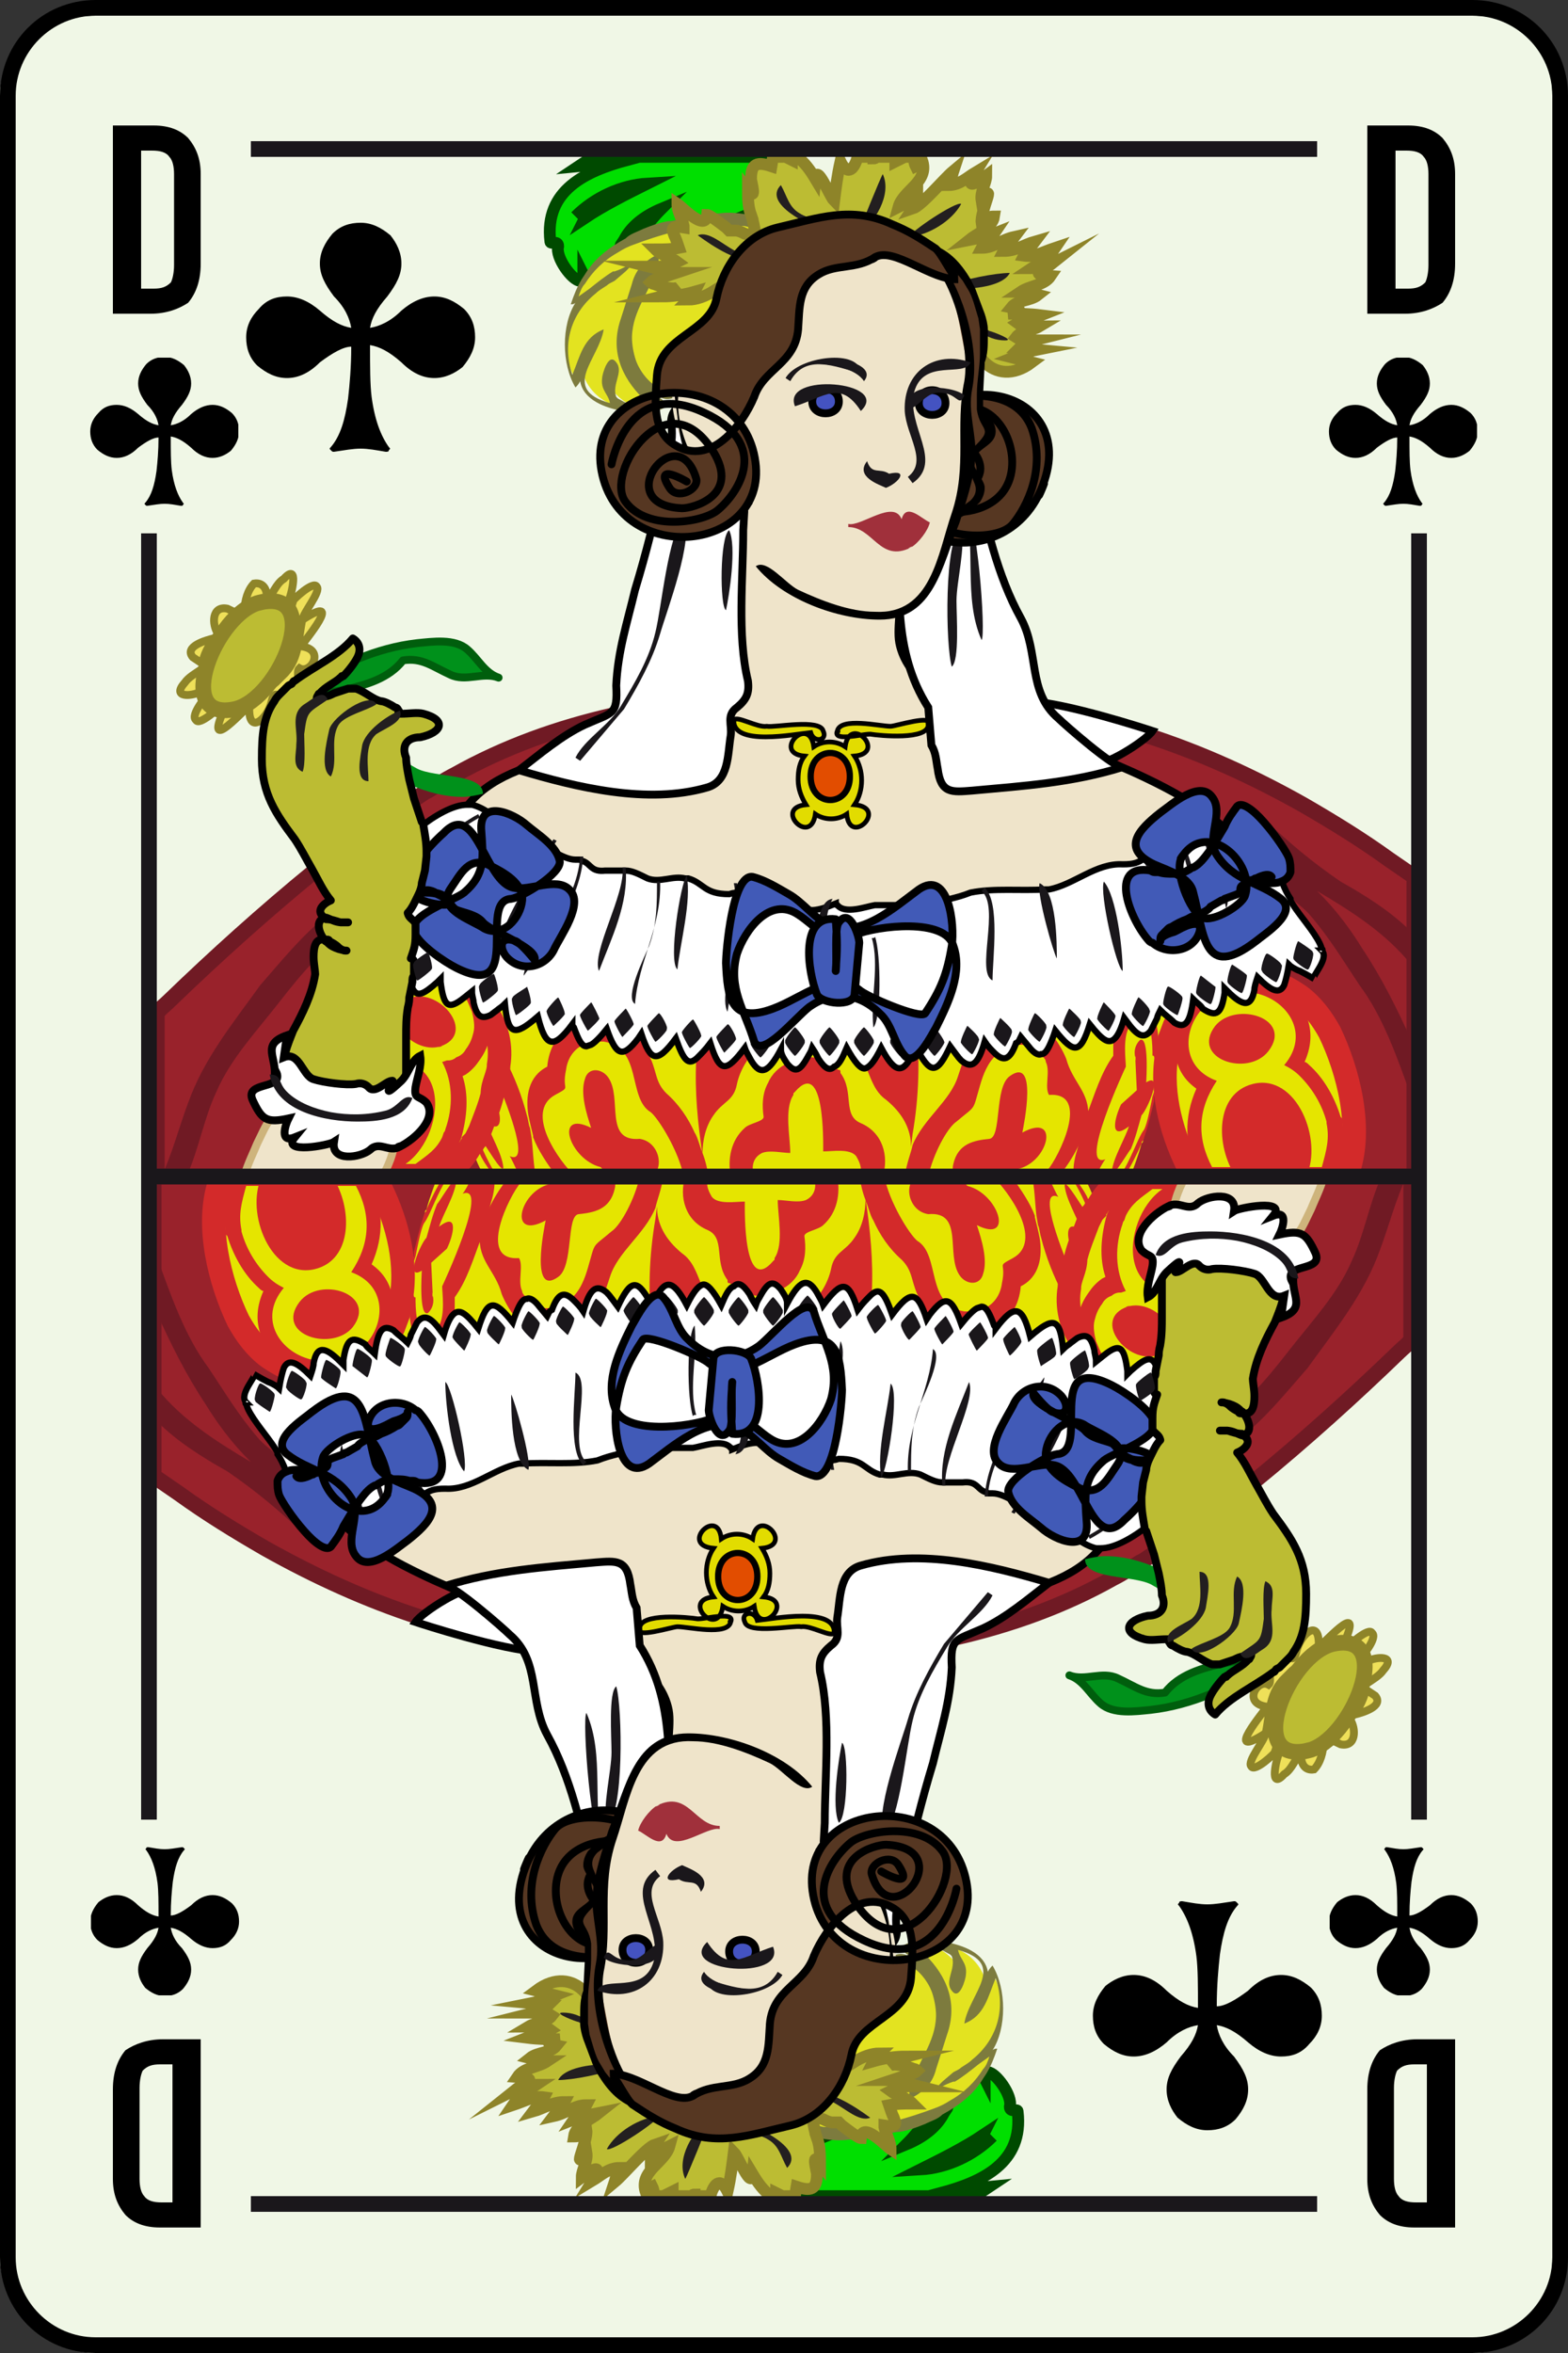 <svg xmlns="http://www.w3.org/2000/svg" xmlns:xlink="http://www.w3.org/1999/xlink" viewBox="0 0 100 150" enable-background="new 0 0 100 150"><rect x="0" y="0" width="100" height="150" fill="#333333" stroke="none"/><symbol id="a" viewBox="-7.3 -7.3 14.6 14.6"><path fill-rule="evenodd" clip-rule="evenodd" d="M1.7 2.6c-.7-.8-1-1.4-1.1-2 .6.1 1.3.4 2 1.1.7.6 1.4.9 2.1.9.7 0 1.3-.3 1.9-.8.5-.5.7-1.1.7-1.8s-.3-1.3-.8-1.9c-.5-.4-1.1-.7-1.8-.7s-1.4.3-2.1 1c-.8.7-1.4 1-2 1.1 0-1.4 0-2.5.1-3.3.2-1.5.6-2.5 1.1-3.2.1-.1.1-.1 0-.2 0-.1-.1-.1-.2-.1-.6.1-1.1.2-1.6.2s-1-.1-1.7-.2c-.1 0-.1 0-.2.1s-.1.1 0 .2c.6.7.9 1.7 1.1 3.1.1.9.2 2 .2 3.3-.5 0-1.2-.4-2-1-.7-.7-1.4-1-2.1-1-.7 0-1.3.3-1.9.8-.5.5-.7 1.1-.7 1.8s.3 1.3.8 1.8c.5.6 1.1.8 1.8.8s1.4-.3 2.1-.9c.8-.7 1.4-1 2-1.1-.1.6-.4 1.3-1.1 2-.6.8-.9 1.4-.9 2.1 0 .7.3 1.3.8 1.9.5.5 1.1.7 1.8.7s1.3-.3 1.9-.8c.4-.5.7-1.1.7-1.8s-.3-1.3-.9-2.1z"/></symbol><symbol id="c" viewBox="-4.8 -4.8 9.5 9.5"><use xlink:href="#a" width="14.6" height="14.6" x="-7.3" y="-7.3" transform="scale(.65)" overflow="visible"/></symbol><symbol id="e" viewBox="-40.5 -0.5 81 66.3"><path fill-rule="evenodd" clip-rule="evenodd" fill="#00DF00" stroke="#004A00" stroke-width=".75" stroke-miterlimit="10" d="M-.4 65h-11.8l-.9-.6c1.1.1 2.1.4 3.1.4-2.6-.7-5.3-1.9-4.9-5.2 0-.2.5.1.5-.3-.2-.7.9-2.2 1.4-2.2.1 0 .2.1.2.3v.1l.1-.2.1-.2c.1-.1.2-.2.3-.4l.2-.2s.1-.1.2-.1c.5-.3 1-.5 1.5-.4-.2.2-.3.7-.3 1.2v.6c0 .4.1.8.2 1.3l.1.3.2.3c.4.8 1.2 1.5 2.4 2-.5-.5-.9-1-1.2-1.4l-.2-.3c-.1-.1-.2-.2-.2-.4-.3-.5-.5-1-.5-1.4v-.3c0-.4.1-.7.3-.9l.1-.1c.1-.1.3-.1.5-.1s.3.1.5.2c.1 0 .2.1.3.2l.3.3.4.4c.1.1.3.2.4.4.7.6 1.3 1.1 2.1 1.6.1.1.2.2.3.2l.6.4c.3.2.5.3.8.4.1 0 .2.1.2.1l.5.2.5.2c.6.3 1.2.5 1.7 1.1.1.1.3.3.4.5v.1c.5.9.2 1.5-.4 1.9zm-12.3-3.9c.1.2.3.4.5.6-.4-.1-.8-.2-1.1-.5 1.2 1.2 2.9 2 4.6 2.1-1.4-.7-2.8-1.4-4-2.2z"/><path fill-rule="evenodd" clip-rule="evenodd" fill="#E3E320" d="M-9.8 55.3c.1 1.1.4 2.6 1.6 3.1-.2-1-1.3-2.2-1.6-3.1.4.9 1.4 2.1 1.6 3.1-1.4-.6-1.7-3-2-4.3-.6-2.1.8-3.7 2.3-4.9-1.8-1.2-4.7 2-2.9 2.8-.1 0 0-2 .1-2.3-.1.3-.2 2.2-.1 2.3-1.2-.5.2-2.3.2-2.9-2.1.5-3.4 3.3-1 4.6-.2-.8-.7-1.6-1.2-2.2.5.7 1 1.4 1.2 2.2-1.1-.6-1-2-1.7-2.9-1.9 3.4 1.1 6.1 3.8 7.4l-3-1.9 3 1.9c-1.2-.6-2.5-2-3.7-2.2 1 3.1 4.8 4.9 7.9 5.1 1.2.1 2.8.3 3.9-.1 1.4-.5.8-2.9-.1-3.6-2.3-1.6-3.5-4.1-4.8-6.4-.8-1.6-1.9-1-2.8.1-1.1 1-.9 2.8-.7 4.2 0 .6-.1-.2 0 0z"/><path fill="#7D7B3E" d="M-4 55.3c-.6-.9-1.1-1.6-1.6-2.5.1.1.3.2.4.2 0 0 0 .1.1.1l.5.3 1 1.5c.4.5.9 1 1.4 1.5l.3.6c.1.1.1.2.1.3-.6-.7-1.7-1.4-2.2-2zm-5.7 1.6l.1-.1c.1-.1.3-.1.5-.1-.3-.5-.6-1-.8-1.4v-1.7c0-1 .2-1.9.8-2.6.1-.2.3-.3.4-.4.1-.1.2-.2.3-.2.1-.1.2-.1.2-.2v.2c-.6.4-1.1 1.1-1.3 1.8-.6 2.1.3 3.3 1 4.8.2.5.4.9.5 1.4v.4c-.9-.4-1.4-1-1.7-1.9zm-.3 1.4v-.3l.2.2c.2.1.2.2-.2.1zm6-3c-.6-.9-1.1-1.6-1.6-2.5.1.1.3.2.4.2 0 0 0 .1.1.1l.5.3 1 1.5c.4.5.9 1 1.4 1.5l.3.6c.1.1.1.2.1.3-.6-.7-1.7-1.4-2.2-2zm-5.7 1.6l.1-.1c.1-.1.3-.1.5-.1-.3-.5-.6-1-.8-1.4v-1.7c0-1 .2-1.9.8-2.6.1-.2.3-.3.4-.4.1-.1.2-.2.3-.2.1-.1.2-.1.2-.2v.2c-.6.4-1.1 1.1-1.3 1.8-.6 2.1.3 3.3 1 4.8.2.5.4.9.5 1.4v.4c-.9-.4-1.4-1-1.7-1.9zm-.3 1.4v-.3l.2.2c.2.1.2.2-.2.1zm6-3c-.6-.9-1.1-1.6-1.6-2.5.1.1.3.2.4.2 0 0 0 .1.1.1l.5.3 1 1.5c.4.5.9 1 1.4 1.5l.3.6c.1.1.1.2.1.3-.6-.7-1.7-1.4-2.2-2zm-5.7 1.6l.1-.1c.1-.1.3-.1.5-.1-.3-.5-.6-1-.8-1.4v-1.7c0-1 .2-1.9.8-2.6.1-.2.3-.3.4-.4.1-.1.2-.2.3-.2.1-.1.2-.1.2-.2v.2c-.6.4-1.1 1.1-1.3 1.8-.6 2.1.3 3.3 1 4.8.2.5.4.9.5 1.4v.4c-.9-.4-1.4-1-1.7-1.9zm-.3 1.4v-.3l.2.2c.2.1.2.2-.2.1zm6-3c-.6-.9-1.1-1.6-1.6-2.5.1.1.3.2.4.2 0 0 0 .1.1.1l.5.3 1 1.5c.4.5.9 1 1.4 1.5l.3.6c.1.1.1.2.1.3-.6-.7-1.7-1.4-2.2-2zm-5.7 1.6l.1-.1c.1-.1.3-.1.5-.1-.3-.5-.6-1-.8-1.4v-1.7c0-1 .2-1.9.8-2.6.1-.2.3-.3.4-.4.1-.1.2-.2.3-.2.1-.1.2-.1.2-.2v.2c-.6.4-1.1 1.1-1.3 1.8-.6 2.1.3 3.3 1 4.8.2.5.4.9.5 1.4v.4c-.9-.4-1.4-1-1.7-1.9zm-.3 1.4v-.3l.2.2c.2.1.2.2-.2.1zm6-3c-.6-.9-1.1-1.6-1.6-2.5.1.1.3.2.4.2 0 0 0 .1.1.1l.5.3 1 1.5c.4.5.9 1 1.4 1.5l.3.6c.1.1.1.2.1.3-.6-.7-1.7-1.4-2.2-2zm-5.7 1.6l.1-.1c.1-.1.3-.1.5-.1-.3-.5-.6-1-.8-1.4v-1.7c0-1 .2-1.9.8-2.6.1-.2.3-.3.4-.4.1-.1.2-.2.3-.2.1-.1.2-.1.2-.2v.2c-.6.4-1.1 1.1-1.3 1.8-.6 2.1.3 3.3 1 4.8.2.5.4.9.5 1.4v.4c-.9-.4-1.4-1-1.7-1.9zm-.3 1.4v-.3l.2.2c.2.1.2.2-.2.1zm6-3c-.6-.9-1.1-1.6-1.6-2.5.1.1.3.2.4.2 0 0 0 .1.1.1l.5.3 1 1.5c.4.5.9 1 1.4 1.5l.3.6c.1.1.1.2.1.3-.6-.7-1.7-1.4-2.2-2zm-5.7 1.6l.1-.1c.1-.1.3-.1.5-.1-.3-.5-.6-1-.8-1.4v-1.7c0-1 .2-1.9.8-2.6.1-.2.3-.3.4-.4.1-.1.2-.2.3-.2.1-.1.2-.1.2-.2v.2c-.6.4-1.1 1.1-1.3 1.8-.6 2.1.3 3.3 1 4.8.2.5.4.9.5 1.4v.4c-.9-.4-1.4-1-1.7-1.9zm-.3 1.4v-.3l.2.2c.2.1.2.2-.2.1zm6-3c-.6-.9-1.1-1.6-1.6-2.5.1.1.3.2.4.2 0 0 0 .1.1.1l.5.3 1 1.5c.4.5.9 1 1.4 1.5l.3.6c.1.1.1.2.1.3-.6-.7-1.7-1.4-2.2-2zm-5.7 1.6l.1-.1c.1-.1.3-.1.5-.1-.3-.5-.6-1-.8-1.4v-1.7c0-1 .2-1.9.8-2.6.1-.2.3-.3.4-.4.1-.1.2-.2.3-.2.1-.1.2-.1.2-.2v.2c-.6.4-1.1 1.1-1.3 1.8-.6 2.1.3 3.3 1 4.8.2.5.4.9.5 1.4v.4c-.9-.4-1.4-1-1.7-1.9zm-.3 1.4v-.3l.2.2c.2.1.2.2-.2.1zm6-3c-.6-.9-1.1-1.6-1.6-2.5.1.1.3.2.4.2 0 0 0 .1.1.1l.5.3 1 1.5c.4.5.9 1 1.4 1.5l.3.6c.1.1.1.2.1.3-.6-.7-1.7-1.4-2.2-2zm-5.7 1.6l.1-.1c.1-.1.3-.1.5-.1-.3-.5-.6-1-.8-1.4v-1.7c0-1 .2-1.9.8-2.6.1-.2.3-.3.4-.4.1-.1.2-.2.3-.2.1-.1.2-.1.2-.2v.2c-.6.4-1.1 1.1-1.3 1.8-.6 2.1.3 3.3 1 4.8.2.5.4.9.5 1.4v.4c-.9-.4-1.4-1-1.7-1.9zm-.3 1.4v-.3l.2.2c.2.1.2.2-.2.1zm6-3c-.6-.9-1.1-1.6-1.6-2.5.1.1.3.2.4.2 0 0 0 .1.1.1l.5.3 1 1.5c.4.5.9 1 1.4 1.5l.3.6c.1.1.1.2.1.3-.6-.7-1.7-1.4-2.2-2zm-5.7 1.6l.1-.1c.1-.1.3-.1.5-.1-.3-.5-.6-1-.8-1.4v-1.7c0-1 .2-1.9.8-2.6.1-.2.3-.3.4-.4.1-.1.2-.2.3-.2.1-.1.2-.1.2-.2v.2c-.6.4-1.1 1.1-1.3 1.8-.6 2.1.3 3.3 1 4.8.2.5.4.9.5 1.4v.4c-.9-.4-1.4-1-1.7-1.9zm-.3 1.4v-.3l.2.2c.2.1.2.2-.2.1zm6-3c-.6-.9-1.1-1.6-1.6-2.5.1.1.3.2.4.2 0 0 0 .1.1.1l.5.3 1 1.5c.4.5.9 1 1.4 1.5l.3.6c.1.1.1.2.1.3-.6-.7-1.7-1.4-2.2-2zm-5.7 1.6l.1-.1c.1-.1.3-.1.5-.1-.3-.5-.6-1-.8-1.4v-1.7c0-1 .2-1.9.8-2.6.1-.2.3-.3.4-.4.1-.1.2-.2.3-.2.1-.1.2-.1.2-.2v.2c-.6.4-1.1 1.1-1.3 1.8-.6 2.1.3 3.3 1 4.8.2.5.4.9.5 1.4v.4c-.9-.4-1.4-1-1.7-1.9zm-.3 1.4v-.3l.2.2c.2.1.2.2-.2.1zm6-3c-.6-.9-1.1-1.6-1.6-2.5.1.1.3.2.4.2 0 0 0 .1.1.1l.5.3 1 1.5c.4.5.9 1 1.4 1.5l.3.6c.1.1.1.2.1.3-.6-.7-1.7-1.4-2.2-2zm-5.7 1.6l.1-.1c.1-.1.3-.1.5-.1-.3-.5-.6-1-.8-1.4v-1.7c0-1 .2-1.9.8-2.6.1-.2.3-.3.4-.4.1-.1.2-.2.3-.2.1-.1.2-.1.2-.2v.2c-.6.4-1.1 1.1-1.3 1.8-.6 2.1.3 3.3 1 4.8.2.5.4.9.5 1.4v.4c-.9-.4-1.4-1-1.7-1.9zm-.3 1.4v-.3l.2.2c.2.1.2.2-.2.1zm6-3c-.6-.9-1.1-1.6-1.6-2.5.1.1.3.2.4.2 0 0 0 .1.1.1l.5.3 1 1.5c.4.5.9 1 1.4 1.5l.3.6c.1.1.1.2.1.3-.6-.7-1.7-1.4-2.2-2zm-5.7 1.6l.1-.1c.1-.1.3-.1.5-.1-.3-.5-.6-1-.8-1.4v-1.7c0-1 .2-1.9.8-2.6.1-.2.3-.3.4-.4.1-.1.2-.2.3-.2.1-.1.2-.1.2-.2v.2c-.6.4-1.1 1.1-1.3 1.8-.6 2.1.3 3.3 1 4.8.2.5.4.9.5 1.4v.4c-.9-.4-1.4-1-1.7-1.9zm-.3 1.4v-.3l.2.2c.2.1.2.2-.2.1zm6-3c-.6-.9-1.1-1.6-1.6-2.5.1.1.3.2.4.2 0 0 0 .1.1.1l.5.3 1 1.5c.4.5.9 1 1.4 1.5l.3.6c.1.1.1.2.1.3-.6-.7-1.7-1.4-2.2-2zm-5.7 1.6l.1-.1c.1-.1.3-.1.5-.1-.3-.5-.6-1-.8-1.4v-1.7c0-1 .2-1.9.8-2.6.1-.2.3-.3.4-.4.1-.1.2-.2.3-.2.1-.1.2-.1.2-.2v.2c-.6.4-1.1 1.1-1.3 1.8-.6 2.1.3 3.3 1 4.8.2.5.4.9.5 1.4v.4c-.9-.4-1.4-1-1.7-1.9zm-.3 1.4v-.3l.2.2c.2.1.2.2-.2.1zm6-3c-.6-.9-1.1-1.6-1.6-2.5.1.1.3.2.4.2 0 0 0 .1.1.1l.5.3 1 1.5c.4.5.9 1 1.4 1.5l.3.6c.1.1.1.2.1.3-.6-.7-1.7-1.4-2.2-2zm-5.7 1.6l.1-.1c.1-.1.3-.1.5-.1-.3-.5-.6-1-.8-1.4v-1.7c0-1 .2-1.9.8-2.6.1-.2.3-.3.4-.4.1-.1.2-.2.3-.2.1-.1.2-.1.2-.2v.2c-.6.4-1.1 1.1-1.3 1.8-.6 2.1.3 3.3 1 4.8.2.5.4.9.5 1.4v.4c-.9-.4-1.4-1-1.7-1.9zm-.3 1.4v-.3l.2.2c.2.1.2.2-.2.1zm6-3c-.6-.9-1.1-1.6-1.6-2.5.1.1.3.2.4.2 0 0 0 .1.1.1l.5.3 1 1.5c.4.5.9 1 1.4 1.5l.3.6c.1.1.1.2.1.3-.6-.7-1.7-1.4-2.2-2zm-5.7 1.6l.1-.1c.1-.1.3-.1.5-.1-.3-.5-.6-1-.8-1.4v-1.7c0-1 .2-1.9.8-2.6.1-.2.3-.3.4-.4.1-.1.2-.2.3-.2.1-.1.2-.1.2-.2v.2c-.6.4-1.1 1.1-1.3 1.8-.6 2.1.3 3.3 1 4.8.2.5.4.9.5 1.4v.4c-.9-.4-1.4-1-1.7-1.9zm-.3 1.4v-.3l.2.2c.2.1.2.2-.2.1zm6-3c-.6-.9-1.1-1.6-1.6-2.5.1.1.3.2.4.2 0 0 0 .1.1.1l.5.3 1 1.5c.4.5.9 1 1.4 1.5l.3.6c.1.1.1.2.1.3-.6-.7-1.7-1.4-2.2-2zm-5.7 1.6l.1-.1c.1-.1.3-.1.5-.1-.3-.5-.6-1-.8-1.4v-1.7c0-1 .2-1.9.8-2.6.1-.2.3-.3.4-.4.1-.1.2-.2.3-.2.1-.1.2-.1.2-.2v.2c-.6.4-1.1 1.1-1.3 1.8-.6 2.1.3 3.3 1 4.8.2.5.4.9.5 1.4v.4c-.9-.4-1.4-1-1.7-1.9zm-.3 1.4v-.3l.2.2c.2.1.2.2-.2.1zm6-3c-.6-.9-1.1-1.6-1.6-2.5.1.1.3.2.4.2 0 0 0 .1.1.1l.5.3 1 1.5c.4.5.9 1 1.4 1.5l.3.6c.1.1.1.2.1.3-.6-.7-1.7-1.4-2.2-2zm-5.7 1.6l.1-.1c.1-.1.3-.1.5-.1-.3-.5-.6-1-.8-1.4v-1.7c0-1 .2-1.9.8-2.6.1-.2.3-.3.4-.4.1-.1.2-.2.3-.2.1-.1.2-.1.2-.2v.2c-.6.4-1.1 1.1-1.3 1.8-.6 2.1.3 3.3 1 4.8.2.5.4.9.5 1.4v.4c-.9-.4-1.4-1-1.7-1.9zm-.3 1.4v-.3l.2.2c.2.1.2.2-.2.1zm6-3c-.6-.9-1.1-1.6-1.6-2.5.1.1.3.2.4.2 0 0 0 .1.1.1l.5.3 1 1.5c.4.5.9 1 1.4 1.5l.3.6c.1.1.1.2.1.3-.6-.7-1.7-1.4-2.2-2zm-5.7 1.6l.1-.1c.1-.1.3-.1.5-.1-.3-.5-.6-1-.8-1.4v-1.7c0-1 .2-1.9.8-2.6.1-.2.3-.3.4-.4.1-.1.2-.2.3-.2.1-.1.2-.1.2-.2v.2c-.6.4-1.1 1.1-1.3 1.8-.6 2.1.3 3.3 1 4.8.2.5.4.9.5 1.4v.4c-.9-.4-1.4-1-1.7-1.9zm-.3 1.4v-.3l.2.2c.2.1.2.2-.2.1zm6-3c-.6-.9-1.1-1.6-1.6-2.5.1.1.3.2.4.2 0 0 0 .1.1.1l.5.3 1 1.5c.4.5.9 1 1.4 1.5l.3.6c.1.1.1.2.1.3-.6-.7-1.7-1.4-2.2-2zm-5.7 1.6l.1-.1c.1-.1.3-.1.5-.1-.3-.5-.6-1-.8-1.4v-1.7c0-1 .2-1.9.8-2.6.1-.2.3-.3.4-.4.1-.1.2-.2.3-.2.1-.1.2-.1.2-.2v.2c-.6.4-1.1 1.1-1.3 1.8-.6 2.1.3 3.3 1 4.8.2.5.4.9.5 1.4v.4c-.9-.4-1.4-1-1.7-1.9zm-.3 1.4v-.3l.2.2c.2.1.2.2-.2.1zm6-3c-.6-.9-1.1-1.6-1.6-2.5.1.1.3.2.4.2 0 0 0 .1.1.1l.5.3 1 1.5c.4.5.9 1 1.4 1.5l.3.6c.1.1.1.2.1.3-.6-.7-1.7-1.4-2.2-2zm-5.7 1.6l.1-.1c.1-.1.3-.1.5-.1-.3-.5-.6-1-.8-1.4v-1.7c0-1 .2-1.9.8-2.6.1-.2.3-.3.4-.4.1-.1.2-.2.3-.2.1-.1.2-.1.2-.2v.2c-.6.4-1.1 1.1-1.3 1.8-.6 2.1.3 3.3 1 4.8.2.5.4.9.5 1.4v.4c-.9-.4-1.4-1-1.7-1.9zm-.3 1.4v-.3l.2.2c.2.1.2.2-.2.1zm6-3c-.6-.9-1.1-1.6-1.6-2.5.1.1.3.2.4.2 0 0 0 .1.1.1l.5.3 1 1.5c.4.5.9 1 1.4 1.5l.3.6c.1.1.1.2.1.3-.6-.7-1.7-1.4-2.2-2zm-5.7 1.6l.1-.1c.1-.1.3-.1.5-.1-.3-.5-.6-1-.8-1.4v-1.7c0-1 .2-1.9.8-2.6.1-.2.3-.3.4-.4.1-.1.2-.2.3-.2.1-.1.2-.1.2-.2v.2c-.6.4-1.1 1.1-1.3 1.8-.6 2.1.3 3.3 1 4.8.2.5.4.9.5 1.4v.4c-.9-.4-1.4-1-1.7-1.9zm-.3 1.4v-.3l.2.2c.2.1.2.2-.2.1zm6-3c-.6-.9-1.1-1.6-1.6-2.5.1.1.3.2.4.2 0 0 0 .1.1.1l.5.3 1 1.5c.4.5.9 1 1.4 1.5l.3.6c.1.1.1.2.1.3-.6-.7-1.7-1.4-2.2-2zm-5.7 1.6l.1-.1c.1-.1.3-.1.5-.1-.3-.5-.6-1-.8-1.4v-1.7c0-1 .2-1.9.8-2.6.1-.2.3-.3.4-.4.1-.1.2-.2.3-.2.1-.1.2-.1.2-.2v.2c-.6.4-1.1 1.1-1.3 1.8-.6 2.1.3 3.3 1 4.8.2.5.4.9.5 1.4v.4c-.9-.4-1.4-1-1.7-1.9zm-.3 1.4v-.3l.2.2c.2.1.2.2-.2.1zm6-3c-.6-.9-1.1-1.6-1.6-2.5.1.1.3.2.4.2 0 0 0 .1.1.1l.5.3 1 1.5c.4.5.9 1 1.4 1.5l.3.6c.1.1.1.2.1.3-.6-.7-1.7-1.4-2.2-2zm-5.7 1.6l.1-.1c.1-.1.3-.1.5-.1-.3-.5-.6-1-.8-1.4v-1.7c0-1 .2-1.9.8-2.6.1-.2.3-.3.4-.4.1-.1.2-.2.3-.2.1-.1.2-.1.2-.2v.2c-.6.4-1.1 1.1-1.3 1.8-.6 2.1.3 3.3 1 4.8.2.5.4.9.5 1.4v.4c-.9-.4-1.4-1-1.7-1.9zm0 1.2c.2.2.1.3-.2.2v-.3c0-.1.1 0 .2.1zm9.2 1.9c0 .2-.1.3-.2.4-.3.5-.8.8-1.5.9-.6.1-1.3.2-1.9.1-.8 0-1.6-.1-2.2-.3-.5-.1-.8-.2-1.1-.2-.6-.1-1.1-.3-1.6-.5-.4-.2-.8-.3-1.1-.6-1.1-.6-2-1.3-2.6-2.3l-.2-.3c-.3-.5-.5-1-.7-1.6.1 0 .2 0 .3.1-.9-1.4-.9-3.9 0-5.4.1.1.2.2.3.4.2-1.2 1.6-1.7 2.7-1.9v.4c.1 0 .2-.1.3-.2.4-.2.8-.3 1.2-.3h.2c.2 0 .4 0 .5.1.3.1.5.2.7.4 0 0-.1 0-.1.1l-.6.5c-.1 0-.1.1-.1.1s-.1 0-.1.1l.1-.1s.1 0 .1-.1c.4-.3.8-.3 1.2-.1l.4.3c.3.3.6.8.8 1.2l.9 1.7c.1.1.2.2.2.4 0 0 .1.1.1.2l1 1.5c.4.5.9 1 1.4 1.5.1.1.3.2.4.4l.2.2c.5.5.9 1.1 1.1 1.8 0 .1.1.2.1.4v.4c-.1 0-.2.1-.2.3zm-.7-1.4c-.1-.1-.1-.3-.2-.5s-.2-.5-.4-.7c-.6-.7-1.7-1.4-2.2-2.1-.6-.9-1.1-1.6-1.6-2.5l-.7-1.3-.3-.5c-.1-.3-.3-.5-.5-.7-.4-.3-.8-.2-1.1 0-.6.4-1.1 1.1-1.3 1.8-.6 2.1.3 3.3 1 4.8.2.5.4.9.5 1.4v.4c-1-.3-1.5-1-1.7-1.8l-.7-2.2c-.7-2 0-3.7 1.4-5.1.2-.2.4-.3.5-.5-.4-.1-.9 0-1.3.1-.3.1-.6.3-.8.4l-.1.1c-.3.8.5 1.6 0 2.2-.5.7-.9-.8-.9-1-.1-.8.4-1 .5-1.6-3.2.9-.7 2.8-.4 4.7-1.3-.5-1.5-1.7-2-2.9-.7 2.1 0 4 1.5 5.2.2.2.4.3.7.5.1.1.3.2.5.3l.7.6.2.2c.1.2.1.3-.2.1-.2-.1-.4-.2-.7-.3h-.1c-.5-.3-1-.7-1.5-1.1l-.7-.5c.1.3.2.6.4.8.5.8 1.2 1.5 2.1 2 .3.2.7.4 1 .5.8.3 1.7.6 2.5.8 1.2.2 2.4.3 3.5.4h.9c.3 0 .5-.1.7-.2.2-.1.4-.2.5-.4.2-.3.3-.6.2-1.1.2.1.2-.1.1-.3zm-8.8-.3v-.3l.2.2c.2.1.2.2-.2.1zm.3-1.4l.1-.1c.1-.1.3-.1.5-.1-.3-.5-.6-1-.8-1.4v-1.7c0-1 .2-1.9.8-2.6.1-.2.3-.3.4-.4.1-.1.2-.2.3-.2.1-.1.2-.1.2-.2v.2c-.6.4-1.1 1.1-1.3 1.8-.6 2.1.3 3.3 1 4.8.2.5.4.9.5 1.4v.4c-.9-.4-1.4-1-1.7-1.9zm5.7-1.6c-.6-.9-1.1-1.6-1.6-2.5.1.1.3.2.4.2 0 0 0 .1.1.1l.5.3 1 1.5c.4.5.9 1 1.4 1.5l.3.6c.1.1.1.2.1.3-.6-.7-1.7-1.4-2.2-2zm-6 3v-.3l.2.2c.2.1.2.2-.2.1zm.3-1.4l.1-.1c.1-.1.3-.1.5-.1-.3-.5-.6-1-.8-1.4v-1.7c0-1 .2-1.9.8-2.6.1-.2.3-.3.4-.4.1-.1.2-.2.3-.2.1-.1.2-.1.2-.2v.2c-.6.4-1.1 1.1-1.3 1.8-.6 2.1.3 3.3 1 4.8.2.5.4.9.5 1.4v.4c-.9-.4-1.4-1-1.7-1.9zm5.7-1.6c-.6-.9-1.1-1.6-1.6-2.5.1.1.3.2.4.2 0 0 0 .1.1.1l.5.3 1 1.5c.4.5.9 1 1.4 1.5l.3.6c.1.1.1.2.1.3-.6-.7-1.7-1.4-2.2-2zm-6 3v-.3l.2.2c.2.1.2.2-.2.1zm.3-1.4l.1-.1c.1-.1.3-.1.5-.1-.3-.5-.6-1-.8-1.4v-1.7c0-1 .2-1.9.8-2.6.1-.2.3-.3.4-.4.1-.1.2-.2.3-.2.1-.1.2-.1.2-.2v.2c-.6.4-1.1 1.1-1.3 1.8-.6 2.1.3 3.3 1 4.8.2.5.4.9.5 1.4v.4c-.9-.4-1.4-1-1.7-1.9zm5.7-1.6c-.6-.9-1.1-1.6-1.6-2.5.1.1.3.2.4.2 0 0 0 .1.1.1l.5.3 1 1.5c.4.5.9 1 1.4 1.5l.3.6c.1.1.1.2.1.3-.6-.7-1.7-1.4-2.2-2zm-6 3v-.3l.2.2c.2.1.2.2-.2.1zm.3-1.4l.1-.1c.1-.1.3-.1.5-.1-.3-.5-.6-1-.8-1.4v-1.7c0-1 .2-1.9.8-2.6.1-.2.3-.3.4-.4.1-.1.2-.2.3-.2.1-.1.2-.1.2-.2v.2c-.6.4-1.1 1.1-1.3 1.8-.6 2.1.3 3.3 1 4.8.2.5.4.9.5 1.4v.4c-.9-.4-1.4-1-1.7-1.9zm5.7-1.6c-.6-.9-1.1-1.6-1.6-2.5.1.1.3.2.4.2 0 0 0 .1.1.1l.5.3 1 1.5c.4.5.9 1 1.4 1.5l.3.6c.1.1.1.2.1.3-.6-.7-1.7-1.4-2.2-2zm-6 3v-.3l.2.2c.2.1.2.2-.2.1zm.3-1.4l.1-.1c.1-.1.3-.1.5-.1-.3-.5-.6-1-.8-1.4v-1.7c0-1 .2-1.9.8-2.6.1-.2.3-.3.4-.4.1-.1.2-.2.3-.2.1-.1.2-.1.2-.2v.2c-.6.4-1.1 1.1-1.3 1.8-.6 2.1.3 3.3 1 4.8.2.5.4.9.5 1.4v.4c-.9-.4-1.4-1-1.7-1.9zm5.7-1.6c-.6-.9-1.1-1.6-1.6-2.5.1.1.3.2.4.2 0 0 0 .1.1.1l.5.3 1 1.5c.4.5.9 1 1.4 1.5l.3.6c.1.1.1.2.1.3-.6-.7-1.7-1.4-2.2-2zm-6 3v-.3l.2.2c.2.1.2.2-.2.1zm.3-1.4l.1-.1c.1-.1.3-.1.5-.1-.3-.5-.6-1-.8-1.4v-1.7c0-1 .2-1.9.8-2.6.1-.2.3-.3.4-.4.1-.1.2-.2.3-.2.1-.1.2-.1.2-.2v.2c-.6.4-1.1 1.1-1.3 1.8-.6 2.1.3 3.3 1 4.8.2.5.4.9.5 1.4v.4c-.9-.4-1.4-1-1.7-1.9zm5.7-1.6c-.6-.9-1.1-1.6-1.6-2.5.1.1.3.2.4.2 0 0 0 .1.1.1l.5.3 1 1.5c.4.5.9 1 1.4 1.5l.3.6c.1.1.1.2.1.3-.6-.7-1.7-1.4-2.2-2zm-6 3v-.3l.2.2c.2.1.2.2-.2.1zm.3-1.4l.1-.1c.1-.1.3-.1.5-.1-.3-.5-.6-1-.8-1.4v-1.7c0-1 .2-1.9.8-2.6.1-.2.3-.3.4-.4.1-.1.2-.2.3-.2.1-.1.2-.1.2-.2v.2c-.6.4-1.1 1.1-1.3 1.8-.6 2.1.3 3.3 1 4.8.2.5.4.9.5 1.4v.4c-.9-.4-1.4-1-1.7-1.9zm5.7-1.6c-.6-.9-1.1-1.6-1.6-2.5.1.1.3.2.4.2 0 0 0 .1.1.1l.5.3 1 1.5c.4.5.9 1 1.4 1.5l.3.6c.1.1.1.2.1.3-.6-.7-1.7-1.4-2.2-2zm-6 3v-.3l.2.2c.2.1.2.2-.2.1zm.3-1.4l.1-.1c.1-.1.3-.1.5-.1-.3-.5-.6-1-.8-1.4v-1.7c0-1 .2-1.9.8-2.6.1-.2.3-.3.4-.4.1-.1.2-.2.3-.2.1-.1.2-.1.2-.2v.2c-.6.4-1.1 1.1-1.3 1.8-.6 2.1.3 3.3 1 4.8.2.5.4.9.5 1.4v.4c-.9-.4-1.4-1-1.7-1.9zm5.7-1.6c-.6-.9-1.1-1.6-1.6-2.5.1.1.3.2.4.2 0 0 0 .1.1.1l.5.3 1 1.5c.4.5.9 1 1.4 1.5l.3.6c.1.1.1.2.1.3-.6-.7-1.7-1.4-2.2-2zm-6 3v-.3l.2.2c.2.1.2.2-.2.1zm.3-1.4l.1-.1c.1-.1.3-.1.5-.1-.3-.5-.6-1-.8-1.4v-1.7c0-1 .2-1.9.8-2.6.1-.2.3-.3.4-.4.1-.1.2-.2.3-.2.1-.1.2-.1.2-.2v.2c-.6.4-1.1 1.1-1.3 1.8-.6 2.1.3 3.3 1 4.8.2.5.4.9.5 1.4v.4c-.9-.4-1.4-1-1.7-1.9zm5.7-1.6c-.6-.9-1.1-1.6-1.6-2.5.1.1.3.2.4.2 0 0 0 .1.1.1l.5.3 1 1.5c.4.5.9 1 1.4 1.5l.3.6c.1.1.1.2.1.3-.6-.7-1.7-1.4-2.2-2zm-6 3v-.3l.2.2c.2.1.2.2-.2.1zm.3-1.4l.1-.1c.1-.1.3-.1.5-.1-.3-.5-.6-1-.8-1.4v-1.7c0-1 .2-1.9.8-2.6.1-.2.3-.3.4-.4.1-.1.2-.2.3-.2.1-.1.2-.1.2-.2v.2c-.6.4-1.1 1.1-1.3 1.8-.6 2.1.3 3.3 1 4.8.2.5.4.9.5 1.4v.4c-.9-.4-1.4-1-1.7-1.9zm5.7-1.6c-.6-.9-1.1-1.6-1.6-2.5.1.1.3.2.4.2 0 0 0 .1.1.1l.5.3 1 1.5c.4.5.9 1 1.4 1.5l.3.6c.1.1.1.2.1.3-.6-.7-1.7-1.4-2.2-2zm-6 3v-.3l.2.2c.2.1.2.2-.2.1zm.3-1.4l.1-.1c.1-.1.3-.1.5-.1-.3-.5-.6-1-.8-1.4v-1.7c0-1 .2-1.9.8-2.6.1-.2.3-.3.4-.4.1-.1.2-.2.3-.2.1-.1.2-.1.2-.2v.2c-.6.4-1.1 1.1-1.3 1.8-.6 2.1.3 3.3 1 4.8.2.5.4.9.5 1.4v.4c-.9-.4-1.4-1-1.7-1.9zm5.7-1.6c-.6-.9-1.1-1.6-1.6-2.5.1.1.3.2.4.2 0 0 0 .1.1.1l.5.3 1 1.5c.4.5.9 1 1.4 1.5l.3.6c.1.1.1.2.1.3-.6-.7-1.7-1.4-2.2-2zm-6 3v-.3l.2.2c.2.1.2.2-.2.1zm.3-1.4l.1-.1c.1-.1.3-.1.5-.1-.3-.5-.6-1-.8-1.4v-1.7c0-1 .2-1.9.8-2.6.1-.2.3-.3.4-.4.1-.1.2-.2.3-.2.1-.1.2-.1.2-.2v.2c-.6.4-1.1 1.1-1.3 1.8-.6 2.1.3 3.3 1 4.8.2.5.4.9.5 1.4v.4c-.9-.4-1.4-1-1.7-1.9zm5.7-1.6c-.6-.9-1.1-1.6-1.6-2.5.1.1.3.2.4.2 0 0 0 .1.1.1l.5.3 1 1.5c.4.5.9 1 1.4 1.5l.3.6c.1.1.1.2.1.3-.6-.7-1.7-1.4-2.2-2zm-6 3v-.3l.2.2c.2.1.2.2-.2.1zm.3-1.4l.1-.1c.1-.1.3-.1.5-.1-.3-.5-.6-1-.8-1.4v-1.7c0-1 .2-1.9.8-2.6.1-.2.3-.3.4-.4.1-.1.2-.2.3-.2.1-.1.2-.1.2-.2v.2c-.6.4-1.1 1.1-1.3 1.8-.6 2.1.3 3.3 1 4.8.2.5.4.9.5 1.4v.4c-.9-.4-1.4-1-1.7-1.9zm5.7-1.6c-.6-.9-1.1-1.6-1.6-2.5.1.1.3.2.4.2 0 0 0 .1.1.1l.5.3 1 1.5c.4.5.9 1 1.4 1.5l.3.6c.1.1.1.2.1.3-.6-.7-1.7-1.4-2.2-2zm-6 3v-.3l.2.2c.2.1.2.2-.2.1zm.3-1.4l.1-.1c.1-.1.3-.1.5-.1-.3-.5-.6-1-.8-1.4v-1.7c0-1 .2-1.9.8-2.6.1-.2.3-.3.4-.4.1-.1.2-.2.3-.2.1-.1.2-.1.2-.2v.2c-.6.4-1.1 1.1-1.3 1.8-.6 2.1.3 3.3 1 4.8.2.5.4.9.5 1.4v.4c-.9-.4-1.4-1-1.7-1.9zm5.7-1.6c-.6-.9-1.1-1.6-1.6-2.5.1.1.3.2.4.2 0 0 0 .1.1.1l.5.3 1 1.5c.4.5.9 1 1.4 1.5l.3.6c.1.1.1.2.1.3-.6-.7-1.7-1.4-2.2-2zm-6 3v-.3l.2.2c.2.1.2.2-.2.1zm.3-1.4l.1-.1c.1-.1.3-.1.5-.1-.3-.5-.6-1-.8-1.4v-1.7c0-1 .2-1.9.8-2.6.1-.2.3-.3.4-.4.1-.1.2-.2.3-.2.1-.1.2-.1.2-.2v.2c-.6.4-1.1 1.1-1.3 1.8-.6 2.1.3 3.3 1 4.8.2.5.4.9.5 1.4v.4c-.9-.4-1.4-1-1.7-1.9zm5.7-1.6c-.6-.9-1.1-1.6-1.6-2.5.1.1.3.2.4.2 0 0 0 .1.1.1l.5.3 1 1.5c.4.5.9 1 1.4 1.5l.3.6c.1.1.1.2.1.3-.6-.7-1.7-1.4-2.2-2zm-6 3v-.3l.2.2c.2.1.2.2-.2.1zm.3-1.4l.1-.1c.1-.1.3-.1.5-.1-.3-.5-.6-1-.8-1.4v-1.7c0-1 .2-1.9.8-2.6.1-.2.3-.3.4-.4.1-.1.2-.2.3-.2.1-.1.2-.1.2-.2v.2c-.6.4-1.1 1.1-1.3 1.8-.6 2.1.3 3.3 1 4.8.2.5.4.9.5 1.4v.4c-.9-.4-1.4-1-1.7-1.9zm5.7-1.6c-.6-.9-1.1-1.6-1.6-2.5.1.1.3.2.4.2 0 0 0 .1.1.1l.5.3 1 1.5c.4.5.9 1 1.4 1.5l.3.6c.1.1.1.2.1.3-.6-.7-1.7-1.4-2.2-2zm-6 3v-.3l.2.2c.2.1.2.2-.2.1zm.3-1.4l.1-.1c.1-.1.3-.1.5-.1-.3-.5-.6-1-.8-1.4v-1.7c0-1 .2-1.9.8-2.6.1-.2.3-.3.4-.4.1-.1.2-.2.3-.2.1-.1.2-.1.2-.2v.2c-.6.4-1.1 1.1-1.3 1.8-.6 2.1.3 3.3 1 4.8.2.5.4.9.5 1.4v.4c-.9-.4-1.4-1-1.7-1.9zm5.7-1.6c-.6-.9-1.1-1.6-1.6-2.5.1.1.3.2.4.2 0 0 0 .1.1.1l.5.3 1 1.5c.4.5.9 1 1.4 1.5l.3.6c.1.1.1.2.1.3-.6-.7-1.7-1.4-2.2-2zm-6 3v-.3l.2.2c.2.1.2.2-.2.1zm.3-1.4l.1-.1c.1-.1.3-.1.5-.1-.3-.5-.6-1-.8-1.4v-1.7c0-1 .2-1.9.8-2.6.1-.2.3-.3.4-.4.1-.1.2-.2.3-.2.1-.1.2-.1.2-.2v.2c-.6.4-1.1 1.1-1.3 1.8-.6 2.1.3 3.3 1 4.8.2.5.4.9.5 1.4v.4c-.9-.4-1.4-1-1.7-1.9zm5.7-1.6c-.6-.9-1.1-1.6-1.6-2.5.1.1.3.2.4.2 0 0 0 .1.1.1l.5.3 1 1.5c.4.5.9 1 1.4 1.5l.3.6c.1.1.1.2.1.3-.6-.7-1.7-1.4-2.2-2zm-6 3v-.3l.2.2c.2.1.2.2-.2.1zm.3-1.4l.1-.1c.1-.1.3-.1.5-.1-.3-.5-.6-1-.8-1.4v-1.7c0-1 .2-1.9.8-2.6.1-.2.3-.3.4-.4.1-.1.2-.2.3-.2.1-.1.2-.1.2-.2v.2c-.6.4-1.1 1.1-1.3 1.8-.6 2.1.3 3.3 1 4.8.2.5.4.9.5 1.4v.4c-.9-.4-1.4-1-1.7-1.9zm5.7-1.6c-.6-.9-1.1-1.6-1.6-2.5.1.1.3.2.4.2 0 0 0 .1.1.1l.5.3 1 1.5c.4.5.9 1 1.4 1.5l.3.6c.1.1.1.2.1.3-.6-.7-1.7-1.4-2.2-2zm-6 3v-.3l.2.2c.2.1.2.2-.2.1zm.3-1.4l.1-.1c.1-.1.3-.1.5-.1-.3-.5-.6-1-.8-1.4v-1.7c0-1 .2-1.9.8-2.6.1-.2.3-.3.4-.4.1-.1.2-.2.3-.2.1-.1.2-.1.2-.2v.2c-.6.4-1.1 1.1-1.3 1.8-.6 2.1.3 3.3 1 4.8.2.5.4.9.5 1.4v.4c-.9-.4-1.4-1-1.7-1.9zm5.7-1.6c-.6-.9-1.1-1.6-1.6-2.5.1.1.3.2.4.2 0 0 0 .1.1.1l.5.3 1 1.5c.4.5.9 1 1.4 1.5l.3.6c.1.1.1.2.1.3-.6-.7-1.7-1.4-2.2-2zm-6 3v-.3l.2.2c.2.1.2.2-.2.1zm.3-1.4l.1-.1c.1-.1.3-.1.5-.1-.3-.5-.6-1-.8-1.4v-1.7c0-1 .2-1.9.8-2.6.1-.2.3-.3.4-.4.1-.1.2-.2.3-.2.1-.1.2-.1.2-.2v.2c-.6.4-1.1 1.1-1.3 1.8-.6 2.1.3 3.3 1 4.8.2.5.4.9.5 1.4v.4c-.9-.4-1.4-1-1.7-1.9zm5.7-1.6c-.6-.9-1.1-1.6-1.6-2.5.1.1.3.2.4.2 0 0 0 .1.1.1l.5.3 1 1.5c.4.5.9 1 1.4 1.5l.3.6c.1.1.1.2.1.3-.6-.7-1.7-1.4-2.2-2zm-6 3v-.3l.2.2c.2.1.2.2-.2.1zm.3-1.4l.1-.1c.1-.1.3-.1.5-.1-.3-.5-.6-1-.8-1.4v-1.7c0-1 .2-1.9.8-2.6.1-.2.3-.3.4-.4.1-.1.2-.2.3-.2.1-.1.2-.1.2-.2v.2c-.6.4-1.1 1.1-1.3 1.8-.6 2.1.3 3.3 1 4.8.2.5.4.9.5 1.4v.4c-.9-.4-1.4-1-1.7-1.9zm5.7-1.6c-.6-.9-1.1-1.6-1.6-2.5.1.1.3.2.4.2 0 0 0 .1.1.1l.5.3 1 1.5c.4.5.9 1 1.4 1.5l.3.6c.1.1.1.2.1.3-.6-.7-1.7-1.4-2.2-2zm-6 3v-.3l.2.2c.2.1.2.2-.2.1zm.3-1.4l.1-.1c.1-.1.3-.1.5-.1-.3-.5-.6-1-.8-1.4v-1.7c0-1 .2-1.9.8-2.6.1-.2.3-.3.4-.4.1-.1.2-.2.3-.2.1-.1.2-.1.2-.2v.2c-.6.4-1.1 1.1-1.3 1.8-.6 2.1.3 3.3 1 4.8.2.5.4.9.5 1.4v.4c-.9-.4-1.4-1-1.7-1.9zm5.7-1.6c-.6-.9-1.1-1.6-1.6-2.5.1.1.3.2.4.2 0 0 0 .1.1.1l.5.3 1 1.5c.4.5.9 1 1.4 1.5l.3.6c.1.1.1.2.1.3-.6-.7-1.7-1.4-2.2-2z"/><path fill-rule="evenodd" clip-rule="evenodd" fill="#BCBC33" stroke="#8E8429" stroke-width=".75" stroke-linecap="round" stroke-miterlimit="10" d="M17 57.4c-.4-.6-1.3-.6-1.9-1 .4 0 .7-.1 1.1-.2-.5-.4-1.3-.3-1.7-.8.5-.1.9-.2-.2-.4.7 0 1.3 0 2.1-.1-.5-.2-1-.2-1.5-.5.4-.3 1-.2 1.4-.2-.5-.3-1.2-.3-1.5-.7.3-.2.7-.2 1.1-.2-.4-.1-.7-.3-.9-.5l1.1-.1c-.5-.1-1-.3-1.5-.5l1.2-.3c-1.2-.9-2.3-.7-3 0l-.1.1c-.1.1-.2.3-.4.5-.2.4-.3.8-.4 1.3l-.1.7c0 .2-.1.5-.2.7-.1.5-.3 1-.6 1.4-.1.1-.1.2-.2.4-.1.1-.1.2-.2.2l-.9.9c-.1.1-.3.2-.5.3-.1.1-.3.2-.5.2-.1 0-.2.1-.4.1-.2.1-.4.1-.7.2l-.4.1c-2.4.7-4.9.8-7.4.3-.1 0-.2 0-.3-.1-.1 0-.1 0-.2-.1-.1 0-.2 0-.2-.1-.1 0-.2-.1-.4-.2s-.5-.3-.7-.5c-.1-.1-.2-.2-.4-.3-.7-.5-1.3-1.1-2-1.5-.6-.4-1.2-.6-1.7-.6.2.2.3.3.4.5-.7-.2-1.4-.3-2.1-.3.4.1.8.3 1.1.6-.3-.2-1.1 0-1.6.2-.1 0-.2.1-.2.1.2.2.4.2.7.3l.9.3c-.2 0-.3 0-.4.1l-.9.2-.4.1h.5c.4 0 .9.1 1.3.3-.4.3-1 .4-1.4.8.5 0 1 0 1.5.1-.1.3-.2.6-.3.8l-.1.3c0 .2.1.3.7.2v.1c-.1.5-.4.9-.4 1.4.3-.2 1.8-1.8 1.9-.7.1 0 .4-.2.8-.5l.4-.3.2-.2h.4c.2 0 .4-.1.6-.2.4-.1.7-.3.9-.4-.1.1-.1.2-.2.2-.1.8-.2 1-.2 1.1l-.1.3c-.2.5-.2 1.1-.2 1.6.6-.8.2.5.2.7 0 1 .4 1.1 1.3.8l.1.6h.8l.4-.2c0 .1.1.2.1.2h.2c.5-.3.9-.9 1.2-1.4.1 1 .9-1.1 1.2-1.4.1.8.2 1.6.4 2.5.5-1 .9-.4 1.1.3h1v-.1c.1 0 .1 0 .2.1h1.2v-.3l.6.3h.6c0-.2 0-.4.1-.6.2.1.3.3.4.4.5-1.4-1.2-1.9-1.5-3 .4.2.8.5 1.2.8 0-.3-.1-.6-.3-.9.6.2 2 1.9 2.6 2.4-.1-.3-.1-.6-.3-.9.7 0 1.2.5 1.7.8-.8-1.3.3-.5.7-.2 0-.5-.4-1-.3-1.6 1 1.4-.1-.7 0-1.4.2.3.5.4.8.4-.1-.7-1.1-1.1-1.6-1.5.5.1 1.1.2 1.6.4-.2-.3-.6-.5-.8-.9.8 0 1.2.5 2.1.7-.3-.4-.5-.5-.7-.9.8 0 1.3.4 2 .6-.3-.4-.5-.5-.7-.9.7-.1 1.1.2 2 .5-.4-.6-.9-.9-1.5-1.3.4 0 .9.1 1.3.3-.5-.4-1.6-.7-.1-.8z"/><path fill="#231F20" d="M8 59.9c0 .3 3 2.3 3.3 2.1-.6-1.1-2.1-2-3.3-2.1zM11.4 56.6c-.3 0-.6.1-.8.2.8.4 2.9.8 3.8.8-.4-.8-2.1-1-3-1zM14.1 53.3c-1.2 0-2.1.8-2.6 1.9.7.1.8-.9 1.6-1.3.1 0 1.7-.6 1-.6zM4.7 60c0 .1 1.5 3.8 1.6 3.9.6-1.3-.5-3.1-1.6-3.9zM2.5 60.3c-.8.3-3.9 1.7-2.7 2.9.4-.7.5-1.4 1.2-1.8.6-.4 1.7-.4 1.5-1.1zM-1.6 58.3c-1.4 0-2.8.9-3.9 1.7.7.3 1.6-.6 2.4-1 .3 0 2.7-.7 1.5-.7z"/><path fill-rule="evenodd" clip-rule="evenodd" fill="#99222B" stroke="#701A24" stroke-miterlimit="10" d="M-40 0v10.4c.2.3.5.5.8.8 2.9 2.8 6 5.6 9.3 8.3.7.6 1.4 1.1 2.1 1.6 1.3 1 2.6 1.9 4 2.8l.9.6.2.1c.5.3 1.1.7 1.7 1 3.2 1.8 6.6 3 10.1 3.8.1 0 .2 0 .3.1.2.1.4.1.6.1l1.9.4 1.6.3c1.5.2 3 .4 4.5.5 3.4.2 6.9.2 10.4 0h.5c.7 0 1.3-.1 2-.2 1.3-.1 2.6-.3 3.9-.5.6-.1 1.3-.2 1.9-.4l.7-.1c2-.4 3.9-.9 5.8-1.5 3.4-1.1 6.7-2.6 9.9-4.4 1.9-1.1 3.7-2.2 5.5-3.5l1.6-1.1v-19.1h-80.2z"/><path fill="#701A24" d="M40 15.6v-2.1c-1.6 2-3.8 3.4-6 4.7l-1.4.9-.4.3c-.3.2-.6.4-.8.7-.2.2-.5.4-.7.7l-.5.5c-.3.3-.3.5-.3.7.1.2.3.4.6.7l.1.1c1.6-1.5 3-2.7 4.9-4 1.6-.9 3.2-1.9 4.5-3.2zM40 8.7v-3.6c-.9 2.5-1.8 5.1-3.3 7.1-1 1.5-1.9 3-3.1 4.4-.4.5-.9.8-1.3 1.2-.4.3-.9.6-1.4.9l-.3.2-.3.2-1.1.9c.1.1.2.2.3.4.2.3.5.6.7.6.2-.2.4-.4.7-.6l.6-.4c.3-.2.6-.4.9-.5l.4-.3c.5-.3.9-.7 1.3-1.1 1.1-1.1 2-2.3 2.8-3.6 1.2-1.8 2.2-3.8 3.1-5.8zM-38.1 0c.8 1.8 1.1 3.7 1.9 5.4.9 2.1 2.6 3.9 4 5.7.7.9 1.5 1.9 2.3 2.7l.9.9.1.1.7.6c.2.1.3.2.5.4l2.2 1.4.2.1 1.5.9c.2.1.3.2.5.4l.5.3-.3.5c-.1.2-.2.4-.4.4-.1.1-.2.1-.4 0l-.8-.4c-.9-.6-1.8-1.2-2.8-1.7-.1-.1-.2-.2-.4-.2-.5-.3-.9-.6-1.3-.9-1.6-1.3-2.8-2.8-4.2-4.4-1.8-2.5-3.6-4.7-4.6-7.5-.6-1.6-1-3.2-1.7-4.7h1.6z"/><path fill-rule="evenodd" clip-rule="evenodd" fill="#fff" stroke="#000" stroke-width=".5" stroke-miterlimit="10" d="M23.5 28.4c-.4-.6-3.2-2.4-3.7-2-.8.5-3.2 3.4-4.2 3.9 2.4-.1 7.6-1.8 7.9-1.9z"/><path fill-rule="evenodd" clip-rule="evenodd" fill="#E5E500" d="M-19-.1c-.1 0-.1.1 0 0l-.1.1c-.3.5-.6 1.1-.8 1.9-.5 1.5-1 3.4-1.3 5.2-.1.4-.2.9-.2 1.3-.2 1-.3 1.9-.4 2.6-.1.7-.2 1.3-.2 1.6v.3s.3-.1.8-.2c.3-.1.6-.2 1-.2l.3-.1c.2-.1.4-.1.7-.2l1.2-.3c.4-.1.7-.2 1.1-.2l.9-.2c.4-.1.9-.2 1.4-.3l.5-.1c.5-.1 1.1-.2 1.7-.3l.5-.1c.6-.1 1.1-.2 1.7-.2.1 0 .3 0 .4-.1l1.8-.2h.3l3.4-.3 2.1-.1h4.7c1.1 0 2.2.1 3.2.1h.7c1.3.1 2.5.2 3.7.3 9.6.8 15.1 2.1 15.1 2.1s-.1-.3-.2-.9c-.1-.3-.2-.8-.2-1.2 0-.2-.1-.4-.1-.7l-.2-.9v-.1l-.2-1v-.1c-.3-.5-.5-1.4-.7-2.3v-.1c-.2-.9-.5-1.9-.7-2.7 0-.1 0-.1-.1-.2-.2-.8-.5-1.5-.7-2.1v-.1h-41.1z"/><g fill="#D32A2A"><path d="M18 7.5c-.2.5-.5 1-.8 1.4-.1.1-.3.3-.5.4-.3.2-.7.4-1 .5-.4.2-.8.2-1.2.2-.2 0-.3 0-.5-.1-.2 0-.3-.1-.5-.2-.5-.2-.8-.5-1.2-.9-.2-.3-.5-.6-.6-.9l-.3-.6-.3-.9c-.5-1.6-2.2-2.7-2.9-4.4-.1-.5-.4-1.2-.5-2h1.5c.3 1.4 1.2 3.1 1.8 3.5 1.3 1.1 1 .6 1.5 2.3.2.7.5 1.5 1.1 2 .3.3.7.5 1.1.6h.3c.2 0 .4 0 .6-.1.3-.1.6-.3.8-.5.1-.2.3-.3.3-.5.3-.6-.1-1.6.2-2.1 2.7.2.6-4-.1-4.8-.1-.1-.2-.2-.4-.3h1.2c.4.5.8 1.1 1.1 1.7.2.4.4.8.5 1.2l.2.8c.1 1.6-1 2.2-1.4 3.7z"/><path fill-rule="evenodd" clip-rule="evenodd" d="M15 .5c-.3-.1-.6-.3-.8-.5h-3.2c-.2.2-.3.4-.2.8.3 1.3 1.3 1.5 2.3 1.6.8.1.3 3.3 1.3 4 1.8 1.3.9-3.1.8-3.6 2.4 1.3 1.7-1.8-.2-2.3z"/></g><g fill="#D32A2A"><path d="M23.7 9.9c-.1.5-.3.9-.7 1.1-.2.1-.4.2-.7.2-.1 0-.3 0-.4-.1-.8-.1-.9-1.4-.9-2.4v-1c-.8-1.1-1.2-2.5-1.7-3.8v-.2c-.1-.4-.4-1.2-.6-2-.2-.6-.3-1.3-.2-1.7h1.4c.2.5.5 1 .6 1.1-1.8-.7 1.3 5.9 1.3 5.9 0 .4-.2 1.8.2 2.5 0 .3.2.5.4.5.3.1.5 0 .6-.2.2-.2.3-.4.4-.7.1-.5.1-1.1.1-1.4.2.1.2-.7.1-1.7v-.6l-.1-.3c-.2-1-.4-2-.6-2.2-.4-.6-.8-1.9-1.5-2.9h.3c.4.6.8 1.4 1.1 2.1 0 .1 0 .1.1.2.3.8.5 1.7.7 2.5v.3c.2 1.1.5 3.4.1 4.8z"/><path fill-rule="evenodd" clip-rule="evenodd" d="M22.4 7.6c-.1.4 0 .8.3 1.1.6.3.4-2.6.4-2.7 1.1.7.1-1.7-.3-2.1-.2-.7-.4-1.5-.7-2.2.1.3-1.2-2-1.2-1.4.1.9.8 2 1.1 2.9-1.3-1-.9.6-.5 1.4l1 .9-.1 2.1c0 .3.1-.6 0 0z"/></g><g fill="#D32A2A"><path d="M-16.1 2.5l-.1.6c-.1.2-.1.5-.2.8-.3 1.2-.8 2.5-1.4 3.6-.6 1 0 2.3-.5 3.3 0 .1-.1.2-.1.2l-.3.3c-.2.1-.3.2-.5.2h-.1c-.2 0-.3-.1-.5-.2-.1-.1-.2-.2-.2-.3-.4-.5-.7-1.3-.7-1.7-.2-.1-.3-.2-.3-.4-.2-.4-.2-1-.1-1.7.2-1.7.9-3.8 1.4-5 .1-.2.2-.4.2-.5.2-.6.6-1.1 1-1.7h.2c-.5.8-1 1.8-1.2 2.5-.1.2-.2.4-.2.6-.9 1.1-1 2.9-.9 4.3 0 .4.1.8.2 1.1 0 .2.3 1.4.7 1.7.2.1.4.1.6-.2.5-.7.3-2 .3-2.8 0 0 .2-.5.5-1.1.8-1.9 2.1-5.4.8-4.8.1-.1.4-.8.7-1.4h1c-.2.9-.2 1.8-.3 2.6z"/><path fill-rule="evenodd" clip-rule="evenodd" d="M-20.1 8.3c-.1.4.1.6.4.7.5-.3.2-1.9.2-2.2.1-2.4.1-.3.6-1.4.8-.5 1.3-3.1-.1-1.9.3-.9 1-2 1.1-2.9 0-.6-1.3 1.7-1.2 1.4-.3.7-.5 1.4-.7 2.2-.1.4-.5.4-.6.9.1-.2-.3 1.8 0 1.5l.3-.3c-.1.7-.1 1.3 0 2 0 .2-.1-.6 0 0z"/></g><g fill="#D32A2A"><path d="M-5.2 1.5c-.2.5-.3 1-.5 1.3-.4.9-1 1.8-1.8 2.5-.7.7-.6 1.3-1 2.2-.2.5-.5 1-.9 1.5-.1.2-.3.3-.4.4-.3.2-.6.4-1 .6-.2.1-.4.1-.6.1h-.3c-.4 0-.8-.1-1.2-.2-.2-.1-.4-.2-.5-.2-1-.5-1.6-1.5-1.7-2.7-1.2-.6-1.4-1.9-1.2-3.1.1-.5.2-.9.3-1.3v-.1c.3-.8.9-1.7 1.5-2.5h1.2c-1 .9-3.3 4.1-1.3 5.2 1.1.6.4.2.7 1.6.1.8.6 1.5 1.4 1.7l.3.1h.7c2.5-.4 1.5-3.6 3-4.5.5-.4 1.8-2.5 2.1-4.1h1.6c-.1.5-.2 1-.4 1.5z"/><path fill-rule="evenodd" clip-rule="evenodd" d="M-8.5 0c-.3-.1-.5-.1-.9 0-.1 0-.2.1-.4.1 0 0 0-.1.1-.1h-1.5c-.2.3-.4.5-.5.6-2 .5-3 3.7-.6 2.5-.3.9-.7 2.2-.4 3.1.2.8 1.1.7 1.5.1.9-1.3-.3-4.1 2-3.9 1.3-.2 1.6-2 .7-2.4z"/></g><g fill="#D32A2A"><path d="M-5.2 1.3zM8.4 10c-2.9-.2-5.7-.2-8.5-.2l-4.2.1c-1.7.2-1.3-1.1-1.3-2.5-.1-2 .1-4 .4-6 0 .9.2 1.8.7 2.5.6.9 1.3.9 1.5 2 .2.9.7 1.7 1.4 2.4-.9-.8.8.8 0 0 1.4 1.3 3.7 1.5 5.4.5 1.7-1 1.4-3 2.7-3.9 1.1-.9 1.6-1.9 1.6-3l.1.8c.4 2.3.5 4.8.2 7.3z"/><path fill-rule="evenodd" clip-rule="evenodd" d="M4.9 3.4c-1.2.5-.4 2-1.3 3.2v.1s0 .1-.1.1-.2.1-.3.2c-.3.3-.6.4-1 .5-.2.1-.4.1-.7.1-.5 0-.9-.1-1.3-.4-.5-.2-1-.7-1.2-1.2-.4-.7-.4-1.5-.3-2.2 0-.3-.9-.4-1.2-.7-.9-.8-1.1-2-.9-3.1h1.5c-.2.6-.1 1.2.5 1.5.5.2 1.3 0 1.8 0 0 1-.4 2.8.2 3.7v.1l.1.1c1.9 2.2 1.8-3.2 1.8-3.8.6 0 1.7.2 2.1-.3.3-.5.4-.9.2-1.3h1.5c.4 1.3 0 2.8-1.4 3.4z"/></g><path fill-rule="evenodd" clip-rule="evenodd" fill="#E5E500" stroke="#D32A2A" stroke-width="1.5" stroke-miterlimit="10" d="M34.8 9.2c-.5.9-1.1 1.7-1.9 2.3-.3.2-.6.4-1 .6-.5.3-1.1.5-1.7.5h-.6c-.4 0-.8 0-1.2-.1l-1-.3c-.4-.2-.7-.4-1-.6-.5-.4-.9-.8-1.2-1.4l-.3-.6-.3-.8v-.1c-.1-.3-.2-.7-.2-1-.4-2.5.4-5.2 1.5-7.3h10.1c.9 2.7 0 6.3-1.2 8.8z"/><path fill-rule="evenodd" clip-rule="evenodd" fill="#E5E500" d="M27 .1l-.1.3c-1 1.9-1 3.8 0 5.5-.7.4-1.3 1.1-1.5 1.8-.3 1.1 0 2.3.8 3.2.2.2.3.4.5.5l.2.2c.2.2.5.3.8.5l.3.1c.1 0 .1 0 .2.1.3.1.6.1.8.1h.3c.3 0 .6 0 .8-.1 1.3-.3 2.4-1.2 2.9-2.4.3-.9.2-1.8-.3-2.6.1-.2.3-.3.5-.5.9-.8 1.5-1.9 1.9-3.1v-.3c.3-1.1 0-1.9-.3-3l-.1-.3h-7.7z"/><path fill="#D32A2A" d="M29.3 11.8c.2 0 .4 0 .7-.1 2.1-.4 3.6-2.6 1.9-4.6.4-.2.7-.4 1-.7.8-.8 1.4-1.8 1.7-2.9v-.1c.2-1 0-1.7-.3-2.8h-7c-1 1.9-.9 3.7.3 5.5-2.2.8-2.2 3.1-1 4.5.1.2.3.3.5.5l.2.1c.2.2.5.3.7.4l.2.1c.1 0 .1 0 .2.1l.6.1c.2-.1.2-.1.3-.1m.1 1h-.4l-.8-.1s-.1 0-.2-.1l-.3-.1c-.4-.1-.7-.3-1-.5-.1 0-.1-.1-.2-.2l-.6-.6c-.9-1.1-1.2-2.5-.9-3.7.2-.8.6-1.4 1.3-1.9-.8-1.8-.8-3.7.2-5.5l.3-.5h8.2l.2.7c.4 1.1.6 2 .4 3.2v.2l-.1.1c-.4 1.3-1.1 2.5-2 3.3-.1.1-.2.2-.3.2.4.9.5 1.8.2 2.7-.5 1.3-1.7 2.4-3.2 2.7-.3.1-.6.1-.8.1z"/><g fill-rule="evenodd" clip-rule="evenodd" fill="#D32A2A"><path d="M30.9 8c-1.3-1.7-5-.5-3.4 1.6 1.3 1.6 5 .5 3.4-1.6zM33.3 0h-4.5c-1.3 2-1.3 5.3 1.1 5.9 2.8.7 4.5-3.6 3.4-5.9z"/></g><path fill-rule="evenodd" clip-rule="evenodd" fill="#E5E500" stroke="#D32A2A" stroke-width="1.5" stroke-miterlimit="10" d="M-18.2 7.1c0-.3-.1-.6-.2-.9-.1-.3-.2-.6-.2-1-.2-.8-.5-1.5-.8-2.3l-.2-.4c0-.1-.1-.2-.2-.3 0-.1-.1-.2-.2-.3-.4-.7-.7-1-1.3-1.6h-7.7c-.5.5-.9.9-1.1 1.6-.2.7-.3 1.4-.3 2.1v.6c0 .1 0 .3.1.4l.2 1.2c.6 2.6 2.1 5.5 4.2 6.6h.1c.6.3 1.2.5 1.7.6h.5c.4 0 .8 0 1.2-.1.4-.1.8-.2 1.1-.4.4-.2.7-.4 1-.6.1-.1.2-.1.2-.2.2-.2.5-.5.7-.8l.2-.3.3-.6c.6-.9.9-2.1.7-3.3z"/><path fill-rule="evenodd" clip-rule="evenodd" fill="#E5E500" d="M-25.4.1h-2.6l-.2.2c-.1 0-.3.1-.5.4-.1.2-.2.3-.3.4l-.1.1-.1.1-.1.1v.2c-.1.1-.1.3-.1.4-.1.5-.1 1 0 1.6v.3l.5.1-.5.1c.1.4.1.7.2 1 .1.3.2.7.4 1 .2.3.3.6.5.8.5.8 1.2 1.4 1.9 1.8-.4.8-.4 1.5-.2 2.3.4 1 1.3 1.8 2.4 2.1.1 0 .2 0 .2.1.1 0 .2.1.4.1h.5c.3 0 .5 0 .8-.1h.1s.1 0 .2-.1h.1l.5-.2.1-.1.5-.3c.2-.2.4-.3.5-.5.2-.2.3-.4.4-.6.1-.2.3-.5.3-.8.1-.5.2-1 .1-1.5s-.3-.9-.6-1.3c-.2-.2-.4-.4-.7-.6l-.1-.1-.3-.2c.5-1.2.5-2.7 0-4.1 0-.1 0-.1-.1-.2l-.1-.3c-.4-.8-.8-1.1-1.4-1.6l-.4-.3-.1-.1h-2.2l.1-.2z"/><path fill="#D32A2A" d="M-23 12.8c.2 0 .5 0 .8-.1h.3c.2-.1.4-.2.5-.3l.4-.3c.2-.1.3-.3.4-.4.2-.2.3-.4.4-.5l.3-.7c.1-.4.2-.9.1-1.3s-.2-.7-.5-1.1c-.1-.2-.3-.4-.6-.5-.1-.1-.3-.2-.5-.2h-.1l-.3-.1c.7-1.3.7-2.9.2-4.3 0 0 0-.1-.1-.2l-.1-.3c-.4-.8-.9-1.1-1.7-1.7h-4.5s-.1-.1-.3.2c-.1.2-.2.4-.4.5l-.1.2v.2c-.1.1-.1.2-.1.3-.1.5-.1 1 0 1.5v.5c0 .3.1.6.2.9.1.3.2.6.4.9l.4.8c.6.8 1.3 1.5 2.2 1.8-1.3 1.9 0 3.6 1.7 4.1h.2l.3.1h.5m0 1h-.5c-.2 0-.3 0-.5-.1-.1 0-.2 0-.3-.1-1.3-.4-2.3-1.3-2.7-2.4-.3-.7-.3-1.5 0-2.2-.7-.4-1.2-1-1.7-1.7l-.5-.9c-.2-.4-.3-.7-.4-1.1-.1-.3-.2-.6-.3-1v-.8c-.1-.4-.1-1 0-1.5l.1-.5v-.3l.1-.1.3-.3c.1-.1.2-.2.2-.3.2-.4.5-.5.6-.6l.3-.3h5.2l.3.2c.2.1.3.2.4.3.6.4 1.1.8 1.6 1.7l.1.3v.1l.1.2c.4 1.4.5 2.8.1 4l.2.1c.3.2.6.5.8.8.3.4.6.9.7 1.5.1.6.1 1.2-.1 1.7-.1.3-.2.6-.4.9-.1.2-.3.5-.5.7l-.6.6-.5.4-.2.1-.4.2c-.1 0-.1 0-.2.1h-.3c-.3.2-.6.3-1 .3z"/><g fill-rule="evenodd" clip-rule="evenodd" fill="#D32A2A"><path d="M-21.9 8.3c-1.9-.6-4.2 2.3-1.9 3.1 1.9.6 4.2-2.3 1.9-3.1-.5-.2.4.1 0 0zM-26.3.5c-3.3 1.2-.9 7.9 2.5 6.7 3.3-1.3.8-7.9-2.5-6.7z"/></g><path fill-rule="evenodd" clip-rule="evenodd" fill="#EFE4CA" stroke="#000" stroke-width=".5" stroke-miterlimit="10" d="M4.7 39.1c.7-.7 2.1-.8 2.5-1.8.4-1-.1-2.4.2-3.5.6-2.3 2.9-3.3 4.9-4.1 3-1.1 6-2.2 9-3.5 2.1-.9 6.2-2.8 7.4-4.8.4-.7-.3-1.3-.4-2-.3-1.6-2-2.8-3.3-3.6-2.9-1.7-6.1-2.8-9.4-3.4-5.7-1-11.9-1-17.6-.7-6.7.4-12.5 1.6-18.4 4.8-1.5.8-.8 5.8.1 7 1.5 2 4 2.7 6.4 3.3 2.9.8 6.4 2.2 8.4 4.5 2 2.4 1.9 5.7 1.6 8.6-.1.6-.9 2.1-.6 2.6.5.7 3.4.3 4.1.3 2.8-.2 3.2-2 5.1-3.7.2-.2-.2.1 0 0z"/><path fill-rule="evenodd" clip-rule="evenodd" fill="#E2DC00" stroke="#000" stroke-width=".3" stroke-miterlimit="10" d="M2.5 28.4c.3-.6-.6-.8-.8-.1-1-.1-5-.9-4.9.8.2.3 1.5-.5 2.1-.4.5-.1 3.4.5 3.6-.3zM3.4 28.4c.2.9 2.7.3 3.4.3.3 0 2.8.8 2.4.1 0-1-3.1-.7-3.7-.6-.6 0-2.4-.5-2.1.2.1 0 0-.1 0 0zM.9 25.3c0 .6.1 1.1.4 1.5-2.1.2.3 2.7.6.6.6.4 1.4.4 2 0 .3 2.1 2.7-.4.6-.6.6-.9.6-2.2 0-3.1 2.2-.2-.3-2.7-.5-.6-.6-.4-1.4-.4-2 0-.3-2.1-2.7.4-.6.6-.3.5-.5 1-.5 1.6z"/><path fill-rule="evenodd" clip-rule="evenodd" fill="#E24D00" stroke="#000" stroke-width=".4" stroke-miterlimit="10" d="M4.2 25.5c0-2-2.5-2-2.5 0s2.5 2 2.5 0z"/><path fill-rule="evenodd" clip-rule="evenodd" fill="#fff" stroke="#000" stroke-width=".5" stroke-miterlimit="10" d="M-3.7 50c.9-.3.8-2.4.9-3.3.5-2 .3-3.5.2-5.5 0-3-.4-6.7.3-9.6.1-.8-.1-1.2-.7-1.7-.7-.5-.3-1.1-.4-1.8-.2-1.2-.1-2.9-1.5-3.3-3.8-1.1-8.3 0-12 1.1 1.3 1 2.7 2.2 4.2 2.9 1.8.8 2.1.6 2 2.5.1 2.2.7 4 1.2 6.1.7 2.3 1.3 4.7 1.8 7 .3 1.2.7 2.4.5 3.7 0 1.5 2.3 1.7 3.5 1.9.2-.1-.8-.1 0 0z"/><path fill="#1A171B" d="M-13 26.5l-.3.2c.6 1.2 2.2 2.1 2.9 3.3.9 1.5 1.8 3 2.2 4.7.4 1.6.8 6.2 1.8 7.3.7-1.3-1.1-6-1.5-7.4-.5-1.7-1.4-3.3-2.3-4.8l-2.8-3.3zM-3.7 36.1c-.4.2-.4 4.7.2 5.1.5-1 0-4.2-.2-5.1z"/><path fill-rule="evenodd" clip-rule="evenodd" fill="#fff" stroke="#000" stroke-width=".5" stroke-miterlimit="10" d="M8.4 50.3c1-.1 2.7-.2 3.2-1.3.2-.5-.1-1.1 0-1.6.1-.9.4-1.9.6-2.8.7-3.1 1.4-6.3 2.9-9 1.2-2.2.4-4.7 2.4-6.4.4-.4 3.6-3.2 4.1-3.1-3.2-1-6.3-1.2-9.6-1.5-1.3-.1-2-.2-2.2 1.4-.1.5-.1 1-.4 1.5l-.2 2.4c-2.3 3.6-1.8 7.6-1.9 11.6 0 2-.2 3.5.2 5.5.1.9 0 3 .9 3.3.7-.1-.2-.1 0 0z"/><path fill="#1A171B" d="M12.6 34.2c-1.2 2.7-.3 6-1.1 8.6.8-.1 1.4-8.3 1.1-8.6zM10.7 32.5c-.4 1.3-.5 8.3.6 8.8.3-1.1-.3-3.4-.3-4.6 0-1 .2-3.8-.3-4.2z"/><g clip-rule="evenodd" stroke="#000" stroke-width=".5" stroke-miterlimit="10"><path fill-rule="evenodd" fill="#563722" d="M16.4 43.8c-2.4-5.7-11.3-3.8-8.6 2.6 2.4 5.8 11.3 3.8 8.6-2.6-.5-1.3.6 1.3 0 0z"/><path stroke-linecap="round" d="M11.3 44.4c.4 0 1-.4 1.2.5.2.9-.9 2.4-2.3 1.3-1.4-1.2-1-3.6.2-3.8 1.2-.2 3.7.2 4.1 2.5s-1.5 5-3.7 3.8c-2.2-1.2-3.4-5.1-2-6.6s4.9-1.6 5.8-.5c.9 1.1 2.1 3.5 1.2 6.1-1 2.6-4.4 2.1-4.8 1.9" fill="none"/></g><path fill-rule="evenodd" clip-rule="evenodd" fill="#563722" d="M12.3 55.8c.8-2.1.5-4 .3-6.2-.1-1.8 1.4-1.9-.3-3.3-1.3-1.1 1.1-2.3-.3-3.4-2.1-1.7-2.4.8-2.5 2.4-.2 3.7-.1 7.5-1.4 11-.2.6-1.4 3-.1 3.2 2 .2 3.7-2 4.3-3.7.6-1.7-.8 2 0 0z"/><path d="M9.4 50.1v.1c0 .3 0 .6-.1.9l-.2-.1c0-.3 0-.6.1-.8v-.4l.2.1c.1.1 0 .1 0 .2zm0 0v.1c0 .3 0 .6-.1.9l-.2-.1c0-.3 0-.6.1-.8v-.4l.2.1c.1.1 0 .1 0 .2zm0 0v.1c0 .3 0 .6-.1.9l-.2-.1c0-.3 0-.6.1-.8v-.4l.2.1c.1.1 0 .1 0 .2zm0 0v.1c0 .3 0 .6-.1.9l-.2-.1c0-.3 0-.6.1-.8v-.4l.2.1c.1.1 0 .1 0 .2zm0 0v.1c0 .3 0 .6-.1.9l-.2-.1c0-.3 0-.6.1-.8v-.4l.2.1c.1.1 0 .1 0 .2zm0 0v.1c0 .3 0 .6-.1.9l-.2-.1c0-.3 0-.6.1-.8v-.4l.2.1c.1.1 0 .1 0 .2zm0 0v.1c0 .3 0 .6-.1.9l-.2-.1c0-.3 0-.6.1-.8v-.4l.2.1c.1.1 0 .1 0 .2zm0 0v.1c0 .3 0 .6-.1.9l-.2-.1c0-.3 0-.6.1-.8v-.4l.2.1c.1.1 0 .1 0 .2zm0 0v.1c0 .3 0 .6-.1.9l-.2-.1c0-.3 0-.6.1-.8v-.4l.2.1c.1.1 0 .1 0 .2zm0 0v.1c0 .3 0 .6-.1.9l-.2-.1c0-.3 0-.6.1-.8v-.4l.2.1c.1.1 0 .1 0 .2zm0 0v.1c0 .3 0 .6-.1.9l-.2-.1c0-.3 0-.6.1-.8v-.4l.2.1c.1.1 0 .1 0 .2zm0 0v.1c0 .3 0 .6-.1.9l-.2-.1c0-.3 0-.6.1-.8v-.4l.2.1c.1.1 0 .1 0 .2zm0 0v.1c0 .3 0 .6-.1.9l-.2-.1c0-.3 0-.6.1-.8v-.4l.2.1c.1.1 0 .1 0 .2zm0 0v.1c0 .3 0 .6-.1.9l-.2-.1c0-.3 0-.6.1-.8v-.4l.2.1c.1.1 0 .1 0 .2zm0 0v.1c0 .3 0 .6-.1.9l-.2-.1c0-.3 0-.6.1-.8v-.4l.2.1c.1.1 0 .1 0 .2zm0 0v.1c0 .3 0 .6-.1.9l-.2-.1c0-.3 0-.6.1-.8v-.4l.2.1c.1.1 0 .1 0 .2zm0 0v.1c0 .3 0 .6-.1.9l-.2-.1c0-.3 0-.6.1-.8v-.4l.2.1c.1.1 0 .1 0 .2zm0 0v.1c0 .3 0 .6-.1.9l-.2-.1c0-.3 0-.6.1-.8v-.4l.2.1c.1.1 0 .1 0 .2zm0 0v.1c0 .3 0 .6-.1.9l-.2-.1c0-.3 0-.6.1-.8v-.4l.2.1c.1.1 0 .1 0 .2zm0 0v.1c0 .3 0 .6-.1.9l-.2-.1c0-.3 0-.6.1-.8v-.4l.2.1c.1.1 0 .1 0 .2zm0 0v.1c0 .3 0 .6-.1.9l-.2-.1c0-.3 0-.6.1-.8v-.4l.2.1c.1.1 0 .1 0 .2zm0 0v.1c0 .3 0 .6-.1.9l-.2-.1c0-.3 0-.6.1-.8v-.4l.2.1c.1.1 0 .1 0 .2zm0 0v.1c0 .3 0 .6-.1.9l-.2-.1c0-.3 0-.6.1-.8v-.4l.2.1c.1.1 0 .1 0 .2zm2.9-4.1c.3.5 1.2.7 1.2 1.5 0 .5-.3.8-.6 1.1-.1.2-.2.3-.2.5v.8l.1 2c.2.5.2 1.1.2 1.7v.4c0 .3-.1.7-.2 1l-.6 1.6-.3.6c-.6 1-1.3 1.8-2.4 2.2-.1.1-.3.1-.4.1-.4.1-.7.2-.9.1-.1 0-.2 0-.3-.1-.1 0-.1-.1-.2-.2l-.1-.1v-.3c0-.1 0-.3-.1-.4-.1-1.8 1.4-5.2 1.4-6.2v-4.2c0-.5 0-.9.1-1.4.1-1.1.2-2.1.4-2.9v-.2c.1-.2.1-.4.2-.5v-.1c.2-.6.6-1 1-1h.5c.2 0 .3.1.5.2l.2.1.1.1.6.6c.2.3.3.6.3.9 0 .3-.2.5-.3.8-.3.4-.6.8-.2 1.3zm-4.2 13.2h.4l.5-.1c.4-.1.9-.4 1.2-.7.5-.4.8-.8 1.2-1.3l.3-.5c.2-.3.3-.6.4-.9l.3-1 .1-.7v-1.5c0-.9-.2-1.7-.2-2.7v-.9c.2-1.5 1.2-1.1-.3-2.5l-.1-.1-.2-.3v-.1c-.1-.2-.1-.4 0-.6 0-.2.1-.3.2-.5l.2-.5c.2-.4.2-.8-.2-1.2l-.4-.3s-.1 0-.1-.1c-.1-.1-.2-.1-.3-.1h-.3c-.9 0-1 1.7-1.1 2.8v.3l-.1 2.1v1.1c0 .4 0 .7-.1 1.1v.4c0 .3 0 .6-.1.9v.6c-.2 1-1.3 4.8-1.4 6.5v.8h.1zm1.3-9.1v.1c0 .3 0 .6-.1.9l-.2-.1c0-.3 0-.6.1-.8v-.4l.2.1c.1.1 0 .1 0 .2zm0 0v.1c0 .3 0 .6-.1.9l-.2-.1c0-.3 0-.6.1-.8v-.4l.2.1c.1.1 0 .1 0 .2zm0 0v.1c0 .3 0 .6-.1.9l-.2-.1c0-.3 0-.6.1-.8v-.4l.2.1c.1.1 0 .1 0 .2zm0 0v.1c0 .3 0 .6-.1.9l-.2-.1c0-.3 0-.6.1-.8v-.4l.2.1c.1.1 0 .1 0 .2zm0 0v.1c0 .3 0 .6-.1.9l-.2-.1c0-.3 0-.6.1-.8v-.4l.2.1c.1.1 0 .1 0 .2zm0 0v.1c0 .3 0 .6-.1.9l-.2-.1c0-.3 0-.6.1-.8v-.4l.2.1c.1.1 0 .1 0 .2zm0 0v.1c0 .3 0 .6-.1.9l-.2-.1c0-.3 0-.6.1-.8v-.4l.2.1c.1.1 0 .1 0 .2zm0 0v.1c0 .3 0 .6-.1.9l-.2-.1c0-.3 0-.6.1-.8v-.4l.2.1c.1.1 0 .1 0 .2zm0 0v.1c0 .3 0 .6-.1.9l-.2-.1c0-.3 0-.6.1-.8v-.4l.2.1c.1.1 0 .1 0 .2zm0 0v.1c0 .3 0 .6-.1.9l-.2-.1c0-.3 0-.6.1-.8v-.4l.2.1c.1.1 0 .1 0 .2zm0 0v.1c0 .3 0 .6-.1.9l-.2-.1c0-.3 0-.6.1-.8v-.4l.2.1c.1.1 0 .1 0 .2zm0 0v.1c0 .3 0 .6-.1.9l-.2-.1c0-.3 0-.6.1-.8v-.4l.2.1c.1.1 0 .1 0 .2zm0 0v.1c0 .3 0 .6-.1.9l-.2-.1c0-.3 0-.6.1-.8v-.4l.2.1c.1.1 0 .1 0 .2zm0 0v.1c0 .3 0 .6-.1.9l-.2-.1c0-.3 0-.6.1-.8v-.4l.2.1c.1.1 0 .1 0 .2zm0 0v.1c0 .3 0 .6-.1.9l-.2-.1c0-.3 0-.6.1-.8v-.4l.2.1c.1.1 0 .1 0 .2zm0 0v.1c0 .3 0 .6-.1.9l-.2-.1c0-.3 0-.6.1-.8v-.4l.2.1c.1.1 0 .1 0 .2zm0 0v.1c0 .3 0 .6-.1.9l-.2-.1c0-.3 0-.6.1-.8v-.4l.2.1c.1.1 0 .1 0 .2zm0 0v.1c0 .3 0 .6-.1.9l-.2-.1c0-.3 0-.6.1-.8v-.4l.2.1c.1.1 0 .1 0 .2zm0 0v.1c0 .3 0 .6-.1.9l-.2-.1c0-.3 0-.6.1-.8v-.4l.2.1c.1.1 0 .1 0 .2zm0 0v.1c0 .3 0 .6-.1.9l-.2-.1c0-.3 0-.6.1-.8v-.4l.2.1c.1.1 0 .1 0 .2zm0 0v.1c0 .3 0 .6-.1.9l-.2-.1c0-.3 0-.6.1-.8v-.4l.2.1c.1.1 0 .1 0 .2zm0 0v.1c0 .3 0 .6-.1.9l-.2-.1c0-.3 0-.6.1-.8v-.4l.2.1c.1.1 0 .1 0 .2zm0 0v.1c0 .3 0 .6-.1.9l-.2-.1c0-.3 0-.6.1-.8v-.4l.2.1c.1.1 0 .1 0 .2z"/><path fill-rule="evenodd" clip-rule="evenodd" fill="#EFE4CA" d="M7.4 59.7c3.6-1.1 3.6-5 4.3-7.9l-.1-4.1c.4-1.6.1-3-.4-4.6-.8-2.5-1.4-7-4.6-7.3-2.4-.2-7.9 1.2-8.4 4-.3 1.7-.4 4.4-2.5 5-2.3.5-3.8 5.2-2.1 7.2.9 1.2 2.5 1.5 3.4 2.6.9 1 1.2 2.4 1.8 3.6 1.8 3.3 5.6 2.3 8.6 1.5.1-.1-1.8.5 0 0z"/><path d="M6.1 35.5c-2.7 0-6.2 1.3-7.9 3.4.7.5 1.9-1.1 2.7-1.5 1.5-.7 3.3-1.4 4.9-1.4 3.6-.2 4 3.7 4.9 6.3 1 3 .2 5.5.8 8.4.4 2.3-.9 7.8-3.5 8.6-2.4.6-6.4 2.2-8.3-.2-1.8-2.3-1.7-4.4-4.5-6-2.2-1.3-2.3-4-1.5-6.2.6-1.7 1.7-1.3 2.7-2.2.5-.5 1.2-1.3 1.6-1.7 0-.9-2.1 1.6-2.2 1.6-2.5.3-2.4 2.7-2.7 4.6-.6 3.7 2.3 3.5 4 5.9 1.5 2.1 1.6 5.1 4.6 5.7 2.6.5 6.8-.3 8.3-2.5 1.5-2 2.5-5.6 2-8.1-.3-1.5.3-2.9.2-4.4-.1-1.4-.6-2.8-1-4.1-1.1-2.7-1.6-6.2-5.1-6.2z"/><path fill-rule="evenodd" clip-rule="evenodd" fill="#fff" stroke="#000" stroke-width=".4" stroke-miterlimit="10" d="M34.3 14.4c.1 0 0 .2 0 0 0 .5-.8 1.5-1.4 2.3-.3.4-.5.7-.6.9v.1c-.2.3-.4.7-.5 1-.1.2-.2.3-.2.4l-.6 1.2-.1.3c-.1.2-.2.3-.2.5-.2.3-.3.6-.5.7-.5.4-1.2.5-1.9.4-.2 0-.3 0-.5-.1-.7-.2-1.4-.4-2-.7-.7-.3-1.7 0-2.3-.6-.2-.2-.4-.3-.5-.5-.4-.3-.7-.4-1.4-.4-1.7.1-3.1-1.3-4.7-1.6h-.3c-1.5-.1-3.2.1-4.7-.2-.5-.2-.9-.3-1.3-.4-.9-.3-1.8-.4-2.7-.4h-2.1c-.6-.1-1.9-.6-2.4 0-.1 0-.1.1-.1.1-.5-.2-1.2-.5-1.8-.4h-.2c-1 .4-2.2 0-3 .5-.3.2-.5.4-.7.5h-.1l-.3.1c-.2 0-.4 0-.7-.1-1.6 0-1.6.7-2.6 1h-.2c-.8.2-1.6-.3-2.4 0-.6.3-1 .5-1.4.5h-1.3c-.9-.1-.9.4-1.4.6-.1 0-.1 0-.2.1h-.3c-.4 0-.8.2-1.2.4-.1 0-.2.1-.2.2l-.2.1c-.6.4-1.2.9-1.8 1-.6.1-1.3.7-2 1.2-.4.3-.8.5-1.2.6h-.3c-.9 0-2.1-.7-3.1-1.5-.6-.4-1.1-.8-1.5-1.2-1.2-1-2-2.3-2.5-3.7l-.4-1c-.1-.2-.1-.4-.2-.5v-.2l-.1-.5c-.1-.4-.1-.7-.1-.9v-.1c0-.4.2-.6.4-.7.4-.2 1 0 1.7.7.1-.7.2-1.1.3-1.4.3-.5.8-.2 1.7.6 0-.4.1-.7.2-.9l.1-.4c.3-.6.7-.4 1.6.4l.1.1.1.1v-.2c.2-1.6.5-1.8 1.5-1l.5.4c0-.3.1-.5.1-.7.2-.9.5-1.1 1.1-.8l.4.3c.1.1.3.2.5.4.2-2 .6-2.1 2.1-.8.5-2 1-2.1 2.2-.5 0-.1.1-.2.1-.2.3-.8.5-1.2.8-1.2l.3.1c.2.1.6.5 1 1 .6-1.7 1-1.9 2-.6l.2.3c.6-1.8 1-1.9 2.2-.3.5-1.4.8-1.8 1.4-1.2.2.2.5.5.8.9.6-1.9 1-1.9 2.2-.3.1-.3.3-.6.4-.8.6-1 1.1-.8 1.9.7 0-.3.2-.6.4-.9.5-.6.8-.5 1.3.4.1.2.2.3.3.6.2-.3.3-.5.4-.7.4-.6.7-.8 1-.5.3.1.5.5.8 1.2.5-.9.9-1.4 1.2-1.3.3.1.6.5 1 1.3.8-1.5 1.3-1.7 1.9-.6.1.2.2.4.4.6v-.1c.1-.1.1-.1.1-.2.8-1.4 1.2-1.3 2 .4.3-.4.5-.7.7-.9.7-.6 1.1-.2 1.5 1.2.2-.3.4-.5.6-.7.6-.6 1-.5 1.4.6.2.1.2.2.3.4l.5-.6c.3-.4.6-.6.8-.5.3 0 .5.4.8 1.2l.1.3c1.2-1.5 1.6-1.5 2.2.4.8-1 1.2-1.3 1.6-.9.2.2.4.6.6 1.3l.3-.4c.6-.8 1-.9 1.4-.4l.4.8c0 .1.1.3.2.5.3-.3.6-.5.8-.7l.1-.1c.7-.4 1 0 1.2 1.5.2-.2.5-.4.6-.6.9-.6 1.2-.3 1.4 1v.3l.2-.2c1-1 1.5-1 1.7.1 0 .2.1.5.2.8.9-.9 1.4-1.1 1.7-.5.1.3.2.7.3 1.3.1-.1.4-.3.7-.4.4-.2.9-.5.9-.5-.2.1 1 1.3.5 1.8z"/><path fill-rule="evenodd" clip-rule="evenodd" fill="#1A171B" d="M33.7 14.3c.2 0-.2-1.2-.3-1.1 0-.1-1 .6-.9.7-.1-.1.2 1.1.3 1.1 0 0 1.1-.7.9-.7zM30.8 14.2c0 .1 1-.6.9-.7.2.1-.2-1.1-.3-1.1 0-.1-1 .6-.9.7-.2 0 .2 1.2.3 1.1zM29.5 12.8c.1.1-.2-1.1-.3-1.1 0-.1-1 .6-.9.7-.1 0 .2 1.2.3 1.1 0 0 1.1-.7.9-.7zM27.5 12.1c.1.1-.2-1.2-.3-1.1 0-.1-1 .6-.9.7-.1-.1.2 1.2.3 1.1l.9-.7zM25.1 10.3c0-.1-1 .6-.9.7-.1-.1.2 1.2.3 1.1 0 .1 1-.6.9-.7.1 0-.3-1.2-.3-1.1zM23.3 10.6c.2 0-.4-1.1-.4-1 0-.1-.9.8-.7.8-.1 0 .4 1.1.4 1-.1.2.8-.7.7-.8zM21.1 10.3c.2 0-.4-1.1-.4-1 0-.1-.9.8-.7.8-.1 0 .4 1.1.4 1-.1.1.8-.8.7-.8zM18.9 9.9c.2 0-.4-1.1-.4-1 0-.1-.9.8-.7.8-.1 0 .4 1.1.4 1-.1.1.9-.8.7-.8zM16.7 9.6c.2 0-.4-1.1-.4-1 0-.1-.9.8-.7.8-.1 0 .4 1.1.4 1 0 .1.9-.8.7-.8zM12.4 8.8c.2 0-.4-1.1-.4-1 0-.1-.9.8-.7.8-.1 0 .4 1.1.4 1-.1.1.8-.7.7-.8zM10.2 8.6c.2 0-.6-1-.6-.9 0-.1-.8.9-.6.9-.1 0 .6 1 .6.9 0 .1.7-.9.6-.9zM8 8.6c.2 0-.6-1-.6-.9 0-.1-.8.9-.6.9-.2 0 .6 1 .6.9-.1.1.7-.9.6-.9zM5.7 8.6c.2 0-.6-1-.6-.9 0-.1-.8.9-.6.9-.2 0 .6 1 .6.9 0 .1.8-.9.6-.9zM3.5 8.6c.2 0-.6-1-.6-.9 0-.1-.8.9-.6.9-.2 0 .6 1 .6.9 0 .1.8-.9.6-.9zM1.3 8.6c.2 0-.6-1-.6-.9 0-.1-.8.9-.6.9-.2 0 .6 1 .6.9 0 .1.8-.9.6-.9zM-.9 8.5c.2 0-.6-1-.6-.9 0-.1-.8.9-.6.9-.2 0 .6 1 .6.9 0 .2.8-.9.6-.9zM-3.1 8.7c.1 0-.8-.9-.7-.8 0-.1-.6 1-.5 1-.1 0 .8.9.7.8.1.1.7-1 .5-1zM-6 8.2c0-.1-.6 1-.5 1-.1 0 .7.9.7.8 0 .1.6-1 .5-1 .2 0-.7-.9-.7-.8zM-7.5 9.4c.2 0-.7-.9-.7-.8 0-.1-.6 1-.5 1-.1 0 .8.9.7.8.1.1.7-1 .5-1zM-9.6 9.7c.1 0-.8-.9-.7-.8 0-.1-.6 1-.5 1-.1 0 .8.9.7.8 0 .1.6-1 .5-1zM-11.8 10.1c.2 0-.8-.9-.7-.8 0-.1-.6 1-.5 1-.1 0 .8.9.7.8 0 .1.6-1.1.5-1zM-14 10.4c.2 0-.8-.9-.7-.8 0-.1-.6 1-.4 1-.1 0 .7.9.7.8 0 .1.5-1 .4-1zM-16.4 12.1c0 .1.4-1.1.2-1.1.1 0-.9-.8-.9-.7 0-.1-.4 1.1-.2 1.1-.1.1 1 .7.9.7z"/><g fill-rule="evenodd" clip-rule="evenodd" fill="#1A171B"><path d="M-20.5 13.6c0 .1.4-1.1.3-1.1.2-.1-.9-.7-.9-.7 0-.1-.4 1.1-.2 1.1-.2.1.8.8.8.7zM-20.5 13.6c0 .1.4-1.1.3-1.1.2-.1-.9-.7-.9-.7 0-.1-.4 1.1-.2 1.1-.2.1.8.8.8.7z"/></g><path fill="#1A171B" d="M-25.4 17c-1 1.5 4.7 5.5 5.9 6.1l.1-.2c-2.4-1.4-4.9-3.3-6-5.9zM31.2 17.4c-.5.7-3.5 3.8-3.3 4.8.9-.7 3.4-4 3.3-4.8zM28.2 17.1c-.4 1.7-1.1 3.2-1.6 4.9.1 0 .2 0 .2.1.5-1.3 1.9-4 1.4-5zM25.9 18.1c0 1.1-.3 2.3-.8 3.3l.2.1c.5-.8 1.2-2.8.6-3.4zM24.8 15.1c-.7 1.6-1 3.9-2.1 5.3l.2.2c.8-1 2.2-4.7 1.9-5.5zM21.6 13.1c-.4.2-1.5 5-1.2 5.7.8-.9 1.2-4.3 1.2-5.7zM22.7 16.4c-.2.8-.6 1.6-.6 2.4h.2c0-.7.8-2 .4-2.4zM17.4 13.9c-.2.3-1.3 4.1-1.1 4.8 1.1-.5 1.1-3.9 1.1-4.8zM13.3 12.5c-1.1.5.5 4.7-.7 5.7l.2.2c1-.9.5-4.5.5-5.9zM2 12.8c0 .8-.2 4.8 1.1 4.9-.7-1.2-.4-4.1-1.1-4.9zM-3.6 10.5c-.4.7.1 2.5.3 3.5.2 1.6.4 3.2.1 4.7h.2c.5-2.7-.2-5.5-.6-8.2zM-6.8 13.2c-.6.5.2 5.5.6 6 .3-1.7-.4-4.2-.6-6zM-9.5 11c-.7.4.6 3 .9 3.7.5 1.4.5 2.7.5 4.1h.2c.1-2.9-1.4-5.1-1.6-7.8zM-16.6 12.8c0 .8 1.3 2.2 1.9 3.1.8 1.4 1.6 2.9 1.7 4.5h.2c-.2-2.8-2.2-5.4-3.8-7.6zM-11.8 13.1c-.5 1.2 1.7 4.9 1.5 6.6h.2c.2-2.3-.9-4.5-1.7-6.6zM5.7 9.5c-.2 1.8.4 4-.1 5.7.1 0 .2 0 .2.1.4-1.1.4-5.3-.1-5.8zM-18.1 14.8c-.1 1.1 2.6 5.4 3.4 6.7l.2-.1c-1.4-2.1-2.4-4.6-3.6-6.6z"/><g fill-rule="evenodd" clip-rule="evenodd" fill="#415AB7" stroke="#000" stroke-width=".5" stroke-miterlimit="10"><path d="M10.8 14.7c.6-1.7-.3-3.6-1.1-5.2-.2-.3-1.3-2.6-2-1.8s-.8 2-1.6 2.7c-1.4 1.4-3.1 1.4-4.5.4-.9-.7-3-3.3-3.5-2.2-.6 2-1.7 3.4-1.1 5.6.5 1.5 2.1 3.7 3.9 2.5 1.1-.7 2.2-2.2 3.6-1.3 1.5.6 5.8 1.1 6.3-.7zM10.7 14.7c-.3-1.8-.7-2.8-1.7-4.3-.3-.4-3.8 1.1-4.2 1.5-1.7 1.3-3.6-.5-5.5-1.2-2.7-1-2.9.7-3 2.9 0 .7.4 5.7 1.7 5.5.8-.2 1.6-.7 2.3-1.1.9-.5 1.7-1.6 2.6-2 2-.8 4.2 1.2 5.7 2.3 1.9 1.3 2.3-2.2 2.1-3.6z"/><path stroke-linecap="round" stroke-linejoin="round" d="M3.5 16.2c.7 1 1.3-.9 1.3-1.3l-.3-3.3c-.1-.8-2.1-.6-2.4 0-.6 1.5-1.1 5.1 1.2 4.8.1-1.4.1-1.9 0-3.3.1.7-.1 2.8.2 3.1z"/></g><g fill-rule="evenodd" clip-rule="evenodd" fill="#415AB7" stroke="#000" stroke-width=".5" stroke-miterlimit="10"><path d="M-22.1 18c-.3.1-.7.1-1 .1.2.3.8.1 1-.1-.2.1-.8.4-1 .1.5.1 1.5 0 1.8-.6.2-.4-2.1-.1-2.4.6-.6 1.2 1.1 3 2 3.8 2.1 2.2 2.6-3.2 4.5-3.5 1-.2 2.7.7 3.5-.1 1-.9-.6-3-1-3.9-.6-1.1-2.1-1.4-3-.4-.5.6-.4 1.4.6 1 .4-.2 1.2-1.2 1.2-1.2.2.8-2.8 1.8-3.3 2.4-.4.5-1.2.6-1.7.8-.5.3-.4.9-1.2 1-.3.1.1 0 0 0zM-16.4 22.4c.7-.6 1.9-1.3 2.1-2.3.1-.8-2.4-2.3-3.1-2.4-2.2-.1.9-6.6-3.5-4.4-.8.4-2.4 1.5-2.7 2.3-.4 1.1 2.6 2 3.2 2.5 1.4 1.2 1.2 2.3 1.1 3.9-.2 2.1 2 1.2 2.9.4zM-18.7 19.8c.8-.4 2.1-1.1 2-2.2-.1-1.1-1.2-2.4-2.4-1.8-.9.6-3 1.2-2.2 2.5.7 1 1.2 2.2 2.6 1.5.3-.2-.4.2 0 0z"/></g><g fill-rule="evenodd" clip-rule="evenodd" fill="#415AB7" stroke="#000" stroke-width=".5" stroke-miterlimit="10"><path stroke-linecap="round" stroke-linejoin="round" d="M32.2 20.3c-.1.3-.8 1.4-1.6 2.3-.7.8-1.4 1.3-1.7 1-.3-.4-.6-.8-.8-1.3l-.6-1s0-.1-.1-.1c0 0-.1-.1-.1-.2l-.2-.3c-.3-.4-.6-.8-1-1-.1 0-.2-.1-.2-.1-.2-.1-.3-.2-.5-.2-.2-.1-.4-.1-.6-.1-.3 0-.6 0-.9.1h-.2c-.1 0-.2 0-.3.1-2.8.5-1.3-3.2-.1-4.5 0 0 .1-.1.2-.1.9-.8 2.6-.6 3 .7.2.8-.7.5-1.4.1l-.2-.1c-.7-.2-.9-.4-.9-.6 0 .2 0 .3.1.4l.4.4c.1.1.2.1.2.1.3.2.7.4 1 .5.2.1.3.2.5.2.5.2.9.4 1 .6l.7.4c.1 0 .2.1.2.1.5.2 1 .3 1 .5s0 .3.2.4l.1.1c.1.1.1.1.2.1.1.1.2.1.3.1.1 0 .1 0 .2.1.2.1.8.4 1 .1-.5 0-.4.1-1-.1-.1 0-.1 0-.1-.1.1.1 0 .1-.1 0l-.2-.1-.1-.1h1.3c.3 0 .6 0 .8.1.3.1.5.3.6.6v.1c0 .2 0 .5-.1.8z"/><path d="M24 23.2c.7.5 2.5 2.1 3.3 1 .8-1-.4-2.6.3-3.7 1.1-1.7 2.7-1.7 4.1-2.8 1.1-.9-1-2.2-1.6-2.7-3.4-2.6-3.3.5-4 3.1-.2 1-1.6 1.4-2.5 1.8-2.1 1-1 2.2.4 3.3zM25.4 20.4c1.6 2.4 4.7-.4 4-2.5-.2-.6-2-1.7-2.7-1.4-.8.3-1.9 3.1-1.3 3.9.2.3-.3-.4 0 0z"/></g><path fill="#1A171B" d="M8.2 44.2l-.3.4c1.3 1-.1 2.6-.2 4.2-.1 2.5 1.9 3.9 4.2 3.1-.4-1-3 .3-3.6-1.9-.5-2.2 1.9-4.4-.1-5.8zM6.5 43.9c-.4.2-2 .7-1.2 1.7.3-.9.8-.4 1.4-.8 1.3.3.6-.6-.2-.9z"/><path fill-rule="evenodd" clip-rule="evenodd" fill="#4453C1" stroke="#000" stroke-width=".5" stroke-miterlimit="10" d="M3.5 49.4c0-1-1.7-1-1.7 0s1.7 1.1 1.7 0zM10.3 49.3c0-1-1.7-1-1.7 0 0 1.1 1.7 1.1 1.7 0z"/><path fill="#1A171B" d="M4.9 48.8c-1.3 2-2.3.9-4.2.3-.9 2.2 6.2 1.6 4.2-.3zM8.2 49c-.9 1.6 2.5 1.5 3.3.8-.3-.7-.4-.1-1.1.1-1.1.3-1.4-.4-2.2-.9z"/><path fill-rule="evenodd" clip-rule="evenodd" fill="#A0303B" d="M8.1 40.1c-2-1-2.4 1.3-4 1.3v.2c.8-.2 2.9 1.6 3.4.3.3 1.1 1.3 0 1.8-.2-.1-.5-.7-1.3-1.2-1.6-.5-.2.3.2 0 0z"/><path fill="#1A171B" d="M.4 50.7l-.3.2c.8 1.4 4.8 1.9 4.8.3-1.6.4-3.5 1.3-4.5-.5z"/><path fill-rule="evenodd" clip-rule="evenodd" fill="#1A171B" d="M2.1 51.8c.4.7 4 .1 3-1.1-.5.8-2.1 1.1-3 1.1.2.3.5 0 0 0z"/><path fill-rule="evenodd" clip-rule="evenodd" fill="#563722" stroke="#000" stroke-width=".5" stroke-miterlimit="10" d="M5.8 58.6c-1.2-.8-2.5-.4-3.6-1.1-1.3-.8-1.2-2.1-1.3-3.5-.2-2.2-2.2-2.5-2.8-4.3-.8-1.9-2.8-4.4-5-3.1-1.6.9-1.3 3-1.2 4.5.2 2.5 3.4 2.7 3.8 4.9.4 2 1.8 4 3.9 4.5 2.6.6 4.7 1.4 7.3.2 1-.4 1.8-.9 2.7-1.5.4-.2 1.2-2 1.5-2-1.7-.1-4.1 2.1-5.3 1.4-.5-.3.1 0 0 0zM-2 46.4c1.8-6.3-7.8-7.8-9.5-2-1.8 6.2 7.8 7.7 9.5 2z"/><path stroke="#000" stroke-width=".5" stroke-linecap="round" stroke-miterlimit="10" d="M-6.2 44.3s-2.2 1.3-1.1-.4c.5-.8 1.9-.1 1.7.6-1.2 4-5.6-1.7-.9-1.9.7 0 3.7.8 2 3.6-3 4.8-7-1.4-5.6-3.2 1.4-1.9 5-1.3 5.9-.5 1.3 1.1 3.4 4.2-.9 6.2-4.9 2.3-5.9-3.3-5.9-3.3" fill="none"/><path fill="#00911B" d="M-20.5 24.2c-4.5 0-9.2 4.8-12.5 7.5.7 1.7 3.9-2 4.9-2.7 1.5-1.1 3.1-2.1 4.7-3 1.2-.6 4.2-.3 4.2-1.6-.4-.1-.9-.2-1.3-.2z"/><path fill-rule="evenodd" clip-rule="evenodd" fill="#00911B" stroke="#005E0D" stroke-width=".5" stroke-linecap="round" stroke-linejoin="round" stroke-miterlimit="10" d="M-30.6 31.2c2.2 1.4 4.6 2.5 7.2 2.8 1 .1 2.4.3 3.2-.4.7-.6 1.1-1.5 2-1.8-1 .4-2.1-.3-3.1.2-1.1.5-1.8 1.1-3 .9-1.8-2.3-5.8-1.7-8-3.1.7.2 1.1.9 1.7 1.4 1.3.8-.2-.2 0 0z"/><path fill-rule="evenodd" clip-rule="evenodd" fill="#EFE059" stroke="#8E8429" stroke-width=".5" stroke-miterlimit="10" d="M-37.7 33.1l.6-.4c.1.6.4 1.1.7 1.6-.4-.1-1.9-.5-1.3-1.2zm.5-.8c-.3-.2-.8-.5-1-.8-.9-1 .4-.9 1-.6v1.4zm1.7 3.9c-1 .2-1-1-.6-1.6.3.5.8.9 1.3 1.3-.3.1-.5.2-.7.3zm4.7-2.4c.1.2 2.9 3.5.1 1.7 0 .4 1.2 1.8.9 2.1-.2.4-1.5-.8-1.6-1l-.2.1c.2.4.7 2.5-.3 1.4-.5-.3-.7-1-1.1-1.4.1.7-.2 1.2-.8 1.1-.4-.4-.6-1.1-.6-1.7.2.1.4.2.7.3.8.2 1.5.1 2.2 0h.1c-.1-.3 0-.9.4-.9.1 0 .2 0 .3.1-.3-1.4-.2-2.5-1.1-3.5l-.6-.6c-.7-.5-.8-1.2-1.9-1.5h-.4c-.6 0-1.5.2-1.9.9-.2-.2-1.3-1.5-.9-1.8.2-.4 1.5.8 1.7 1 0 0 .1-.1.2-.1-1.5-3.2.9-.5 1.5 0-.1-1.9 1.1-.9 1.4.2.2.9.4.4.9.2.2-.1.4-.1.7.1l.1.1c.2.2.2.5.1.8l-.1.6c0 .2 0 .3.1.4.7-.4 1.7 1.2.1 1.4z"/><path fill-rule="evenodd" clip-rule="evenodd" fill="#BCBC33" stroke="#8E8429" stroke-miterlimit="10" d="M-33.4 36.6c4.1.9 1.3-6.1-1.6-6.8-4.1-.9-1.2 6.2 1.6 6.8.9.2-.8-.2 0 0z"/><path fill-rule="evenodd" clip-rule="evenodd" fill="#BCBC33" stroke="#000" stroke-width=".5" stroke-linecap="round" stroke-linejoin="round" stroke-miterlimit="10" d="M-23.2 28c1.4.3 1.7 1.1.2 1.5-.4.1-.9 0-1.4 0h-.2c0 .1.1.2 0 .2 0 .1-.1.2-.2.2-.3.2-.7.4-.9.4-.5.1-1 .6-1.6.8h-.5l-.9-.3c-.2-.1-.4-.2-.6-.2-.2-.1-.3-.1-.5-.1 0 0 0 .1.1.2 0 0 0 .1.1.1.3.4 1 .7 1.3 1 0 0 .1 0 .1.1h.1c.3.3.7.8.9 1.2.2.4.2.9-.3 1.2-.9-1.1-2.5-1.8-3.7-2.7-.1 0-.1-.1-.2-.2l-.2-.1-.5-.5c-.2-.2-.3-.3-.4-.5-.7-1-.8-2.1-.8-3.7 0-2.2.9-3.5 2.1-5.1.4-.6.7-1.2 1.1-1.9.4-.7.7-1.4 1.2-2-.5-.2-1-.7-.4-1.1 0 0 .1 0 .1-.1.3 0 .6-.1.9-.2h.5-.2-.2c-.4 0-.7.2-1 .3-.8-.1-.4-1.1-.1-1.4h.2s.1 0 .1-.1c.2-.1.4-.2.6-.4.1-.1.3-.2.4-.2h.1-.1l-.4.1c-.3.1-.5.2-.7.4-.1.1-.2.1-.2.2-.6.1-.7-.5-.7-1.1 0-.4.1-.9.1-1.1-.2-1.3-.8-2.5-1.4-3.6-.2-.5-.4-1-.5-1.4-.2-1.1-.1-2.1.6-2.8l.2-.2c.1-.1.3-.2.5-.3.4-.2.9-.4 1.5-.5h.1c.3-.1.7-.1 1-.1h.1c.9-.1 1.8-.1 2.7 0h.2c.1 0 .2 0 .3.1.2.1.3.2.4.3.2 0 .2.3.2.6 0 .4-.1.9-.1 1.4v2.6c0 .5 0 1.1.1 1.7 0 .1.1.3.1.7l.2 1c0 .2 0 .3.1.4v.9c0 .1-.1.2-.2.2.2.6.3.8.3 1.5v.7c-.1.3-.4.3-.5.7.3.3.5.8.7 1.2.1.2.2.5.2.7l.2.8.1.9v.3c0 .6-.1 1.1-.2 1.7 0 .1 0 .1-.1.2l-.5 1.5-.3 1.2c-.1.5-.2 1-.2 1.4-.3.7 0 1.3.9 1.3z"/><path fill="#231F20" d="M-30.7 25.8c-.7.3-.4 1.1-.4 1.8.1.9-.4 1.9.5 2.5.5.3 1.2 1 1.5.3-1.3-.9-1.3-.7-1.5-2.2 0-.6.1-1.9-.1-2.4zM-28.9 25.5c-.7.4-.3 2.1-.1 3 .2.8 2.6 2.5 3 1.6-.6-.4-2-.7-2.4-1.3-.6-1 0-2.3-.5-3.3zM-26.5 25.2c-.9 0-.5 1.6-.4 2.3.2.9 1.6 1.9 2.4 2.2.3-.7-.9-1.1-1.5-1.5-.8-.7-.5-2.1-.5-3z"/><path fill-rule="evenodd" clip-rule="evenodd" fill="#EFE4CA" stroke="#CEB47C" stroke-width=".5" stroke-miterlimit="10" d="M-24.6 5v-1.1c-.1-.6-.2-1.4-.3-2.1-.1-.5-.3-1-.5-1.4l-.1-.3h-8.9c.2.7.6 1.5.8 2 .3.6.5 1.1.8 1.5.3.5.7.9 1.1 1.1.2.1.3.2.5.2h.1c.2.1.5.1.8.1.5 0 1 0 1.6-.1h1.1c1-.1 3-.1 3 .1z"/><path fill-rule="evenodd" clip-rule="evenodd" fill="#fff" stroke="#000" stroke-width=".5" stroke-miterlimit="10" d="M-24.5 1.9c-.7-.4-1.3.4-1.9-.2-.6-.5-2.5-.8-2.3.5-.3-.2-3.4-.8-2.5.3-1-.4-.6.8-.4 1.2-1.4-.3-1.7-.1-2.3 1.2-.5 1.2 2.1.6 1.5 1.8 0-.1-.1-.2-.1-.4.2 1.3-.9 2.1.8 2.7l-.2-1.4c1 .4 1.2-1.2 1.9-1.4.6-.2 2.1-.4 2.7-.3.3.1.6 0 .8-.2.4-.5 1.1.4 1.5.4.3.1-1-1.5.6 0 .5.5.6 1.3 1.2 1.6.1-.7-.2-1.4-.3-2-.1-.8.2-.5.7-1 .7-1-.7-2.3-1.7-2.8-.3-.1.1.1 0 0z"/><path fill="#1A171B" d="M-27.2 3.5c-2 0-5.2.6-5.6 3 .8 0 .5-.5 1.1-1.1.7-.7 1.8-1.1 2.8-1.3 1.1-.2 2.3-.2 3.5.1.8.2 1.1 1.1 1.7.8-.5-1.4-2.3-1.5-3.5-1.5z"/><path fill-rule="evenodd" clip-rule="evenodd" fill="#1A171B" d="M14.5 9.3c.2 0-.4-1.1-.4-1 0-.1-.9.8-.7.8-.1 0 .4 1.1.4 1-.1.1.9-.8.7-.8zM-18.5 12.9c0 .1.4-1.1.2-1.1.1 0-.9-.8-.9-.7 0-.1-.4 1.1-.2 1.1-.1.1.9.8.9.7zM-22.7 14.3c0 .1.4-1.1.2-1.1.1 0-.9-.8-.9-.7 0-.1-.4 1.1-.2 1.1-.1.1 1 .8.9.7z"/></symbol><symbol viewBox="-7 -7.5 14.1 14.9"><path fill-rule="evenodd" clip-rule="evenodd" fill="#008C00" d="M5.9-2.9c-.8-.7-1.7-1-2.8-1-.9 0-1.7.3-2.4.9h-.1c.1-1.9.5-3.2 1.2-4.1.1-.1.1-.1 0-.2 0-.1-.1-.1-.2-.1-.6.1-1.1.1-1.6.1s-1-.1-1.7-.2c-.1 0-.2 0-.2.1-.1.1-.1.1 0 .2.7.8 1.1 2.2 1.3 4.1h-.1c-.7-.6-1.5-.9-2.4-.9-1.1 0-2 .4-2.8 1.1-.7.7-1.1 1.5-1.1 2.5 0 1.3.8 2.6 2.5 4.1.9.8 2.4 2 4.3 3.6 0 .1.1.2.2.2s.2 0 .3-.1c.8-.8 2.2-2 4.3-3.6 1.6-1.5 2.4-2.9 2.4-4.2 0-1-.4-1.8-1.1-2.5z"/></symbol><symbol viewBox="-6.9 -6.4 13.9 12.9"><path fill-rule="evenodd" clip-rule="evenodd" fill="#D52222" d="M0 4.1c.2.7.5 1.2 1.1 1.7.6.5 1.3.7 2.1.7 1 0 1.9-.3 2.7-1 .7-.7 1.1-1.6 1.1-2.6 0-1.6-.8-3.2-2.4-5-.1-.2-1.6-1.6-4.4-4.2 0-.1-.1-.1-.2-.1s-.2 0-.2.1c-2.8 2.6-4.3 4-4.3 4.1-1.6 1.8-2.4 3.5-2.4 5 0 1 .4 1.8 1.1 2.6.7.7 1.6 1 2.7 1 .8 0 1.4-.2 2-.7.6-.4.9-1 1.1-1.6z"/></symbol><symbol id="b" viewBox="-50 -75 100 150"><path fill="#F0F7E6" d="M-43.9-75c-3.1 0-6.1 3-6.1 6.1v137.8c0 3.1 3 5.1 6.1 5.1h87.8c3.1 0 5.1-2 5.1-5.1v-137.8c0-3.1-2-6.1-5.1-6.1h-87.8z"/><path d="M43.9 74c2.8 0 5.1-2.3 5.1-5.1v-137.8c0-2.8-2.3-5.1-5.1-5.1h-87.8c-2.8 0-5.1 2.3-5.1 5.1v137.8c0 2.8 2.3 5.1 5.1 5.1h87.8m0 1h-87.8c-3.4 0-6.1-2.7-6.1-6.1v-137.8c0-3.4 2.7-6.1 6.1-6.1h87.8c3.4 0 6.1 2.7 6.1 6.1v137.8c0 3.4-2.7 6.1-6.1 6.1z"/></symbol><symbol id="d" viewBox="-2.8 -6 5.6 12"><path fill-rule="evenodd" clip-rule="evenodd" d="M-.3 4.4h-.7v-8.8h.8c.5 0 .8.1 1.1.4.1.2.2.6.2 1.1v5.8c0 .5-.1.9-.3 1.1-.2.3-.6.4-1.1.4zm2.3.8c.5-.6.8-1.3.8-2.3v-5.7c0-1.1-.3-1.9-.8-2.5-.6-.4-1.4-.7-2.4-.7h-2.4v12h2.6c1 0 1.7-.3 2.2-.8z"/></symbol><symbol id="f" viewBox="-41 -66 82 132"><g fill-rule="evenodd" clip-rule="evenodd" fill="#1A171B"><path d="M-40-41h-1v82h1zM41-41h-1v82h1zM34 66h-68v-1h68zM34-65h-68v-1h68z"/></g><path stroke="#1A171B" stroke-miterlimit="10" fill="none" d="M-40.5 0h81"/></symbol><symbol viewBox="-7.6 -7.6 15.2 15.2"><path fill-rule="evenodd" clip-rule="evenodd" fill="#FFA001" d="M7.4-.3c-1.4-.9-2.7-2-3.9-3.2-1.2-1.2-2.3-2.5-3.2-3.9 0-.1-.2-.2-.3-.2-.1 0-.2.1-.3.2-.9 1.4-2 2.7-3.2 3.9-1.2 1.2-2.5 2.3-3.9 3.2-.1.1-.2.2-.2.3 0 .1.1.3.2.3 1.4.9 2.7 2 3.9 3.2 1.2 1.2 2.3 2.5 3.2 3.9.1.1.2.2.3.2.1 0 .3-.1.3-.2.9-1.4 2-2.7 3.2-3.9 1.2-1.2 2.5-2.3 3.9-3.2.1 0 .2-.2.2-.3 0-.1-.1-.2-.2-.3z"/></symbol><use xlink:href="#b" width="100" height="150" x="-50" y="-75" transform="matrix(1 0 0 -1 50 75)" overflow="visible"/><g><g><use xlink:href="#c" width="9.5" height="9.5" x="-4.8" y="-4.8" transform="matrix(-1 0 0 1 89.5 122.5)" overflow="visible"/><use xlink:href="#c" width="9.5" height="9.5" x="-4.8" y="-4.8" transform="matrix(-1 0 0 1 10.5 122.5)" overflow="visible"/><use xlink:href="#c" width="9.5" height="9.5" x="-4.8" y="-4.8" transform="matrix(1 0 0 -1 89.5 27.5)" overflow="visible"/><use xlink:href="#c" width="9.5" height="9.5" x="-4.8" y="-4.8" transform="matrix(1 0 0 -1 10.5 27.5)" overflow="visible"/><use xlink:href="#d" width="5.6" height="12" x="-2.8" y="-6" transform="matrix(-1 0 0 1 90 136)" overflow="visible"/><use xlink:href="#d" width="5.6" height="12" x="-2.8" y="-6" transform="matrix(-1 0 0 1 10 136)" overflow="visible"/><use xlink:href="#d" width="5.6" height="12" x="-2.8" y="-6" transform="matrix(1 0 0 -1 90 14)" overflow="visible"/><use xlink:href="#d" width="5.6" height="12" x="-2.8" y="-6" transform="matrix(1 0 0 -1 10 14)" overflow="visible"/><use xlink:href="#e" width="81" height="66.3" x="-40.5" y="-.5" transform="matrix(-1 0 0 1 50 75)" overflow="visible"/><use xlink:href="#e" width="81" height="66.3" x="-40.5" y="-.5" transform="matrix(1 0 0 -1 50 75)" overflow="visible"/><use xlink:href="#f" width="82" height="132" x="-41" y="-66" transform="matrix(1 0 0 -1 50 75)" overflow="visible"/><use xlink:href="#a" width="14.6" height="14.6" x="-7.3" y="-7.3" transform="matrix(-1 0 0 1 77 128.5)" overflow="visible"/><use xlink:href="#a" width="14.6" height="14.6" x="-7.3" y="-7.3" transform="matrix(1 0 0 -1 23 21.5)" overflow="visible"/></g></g></svg>